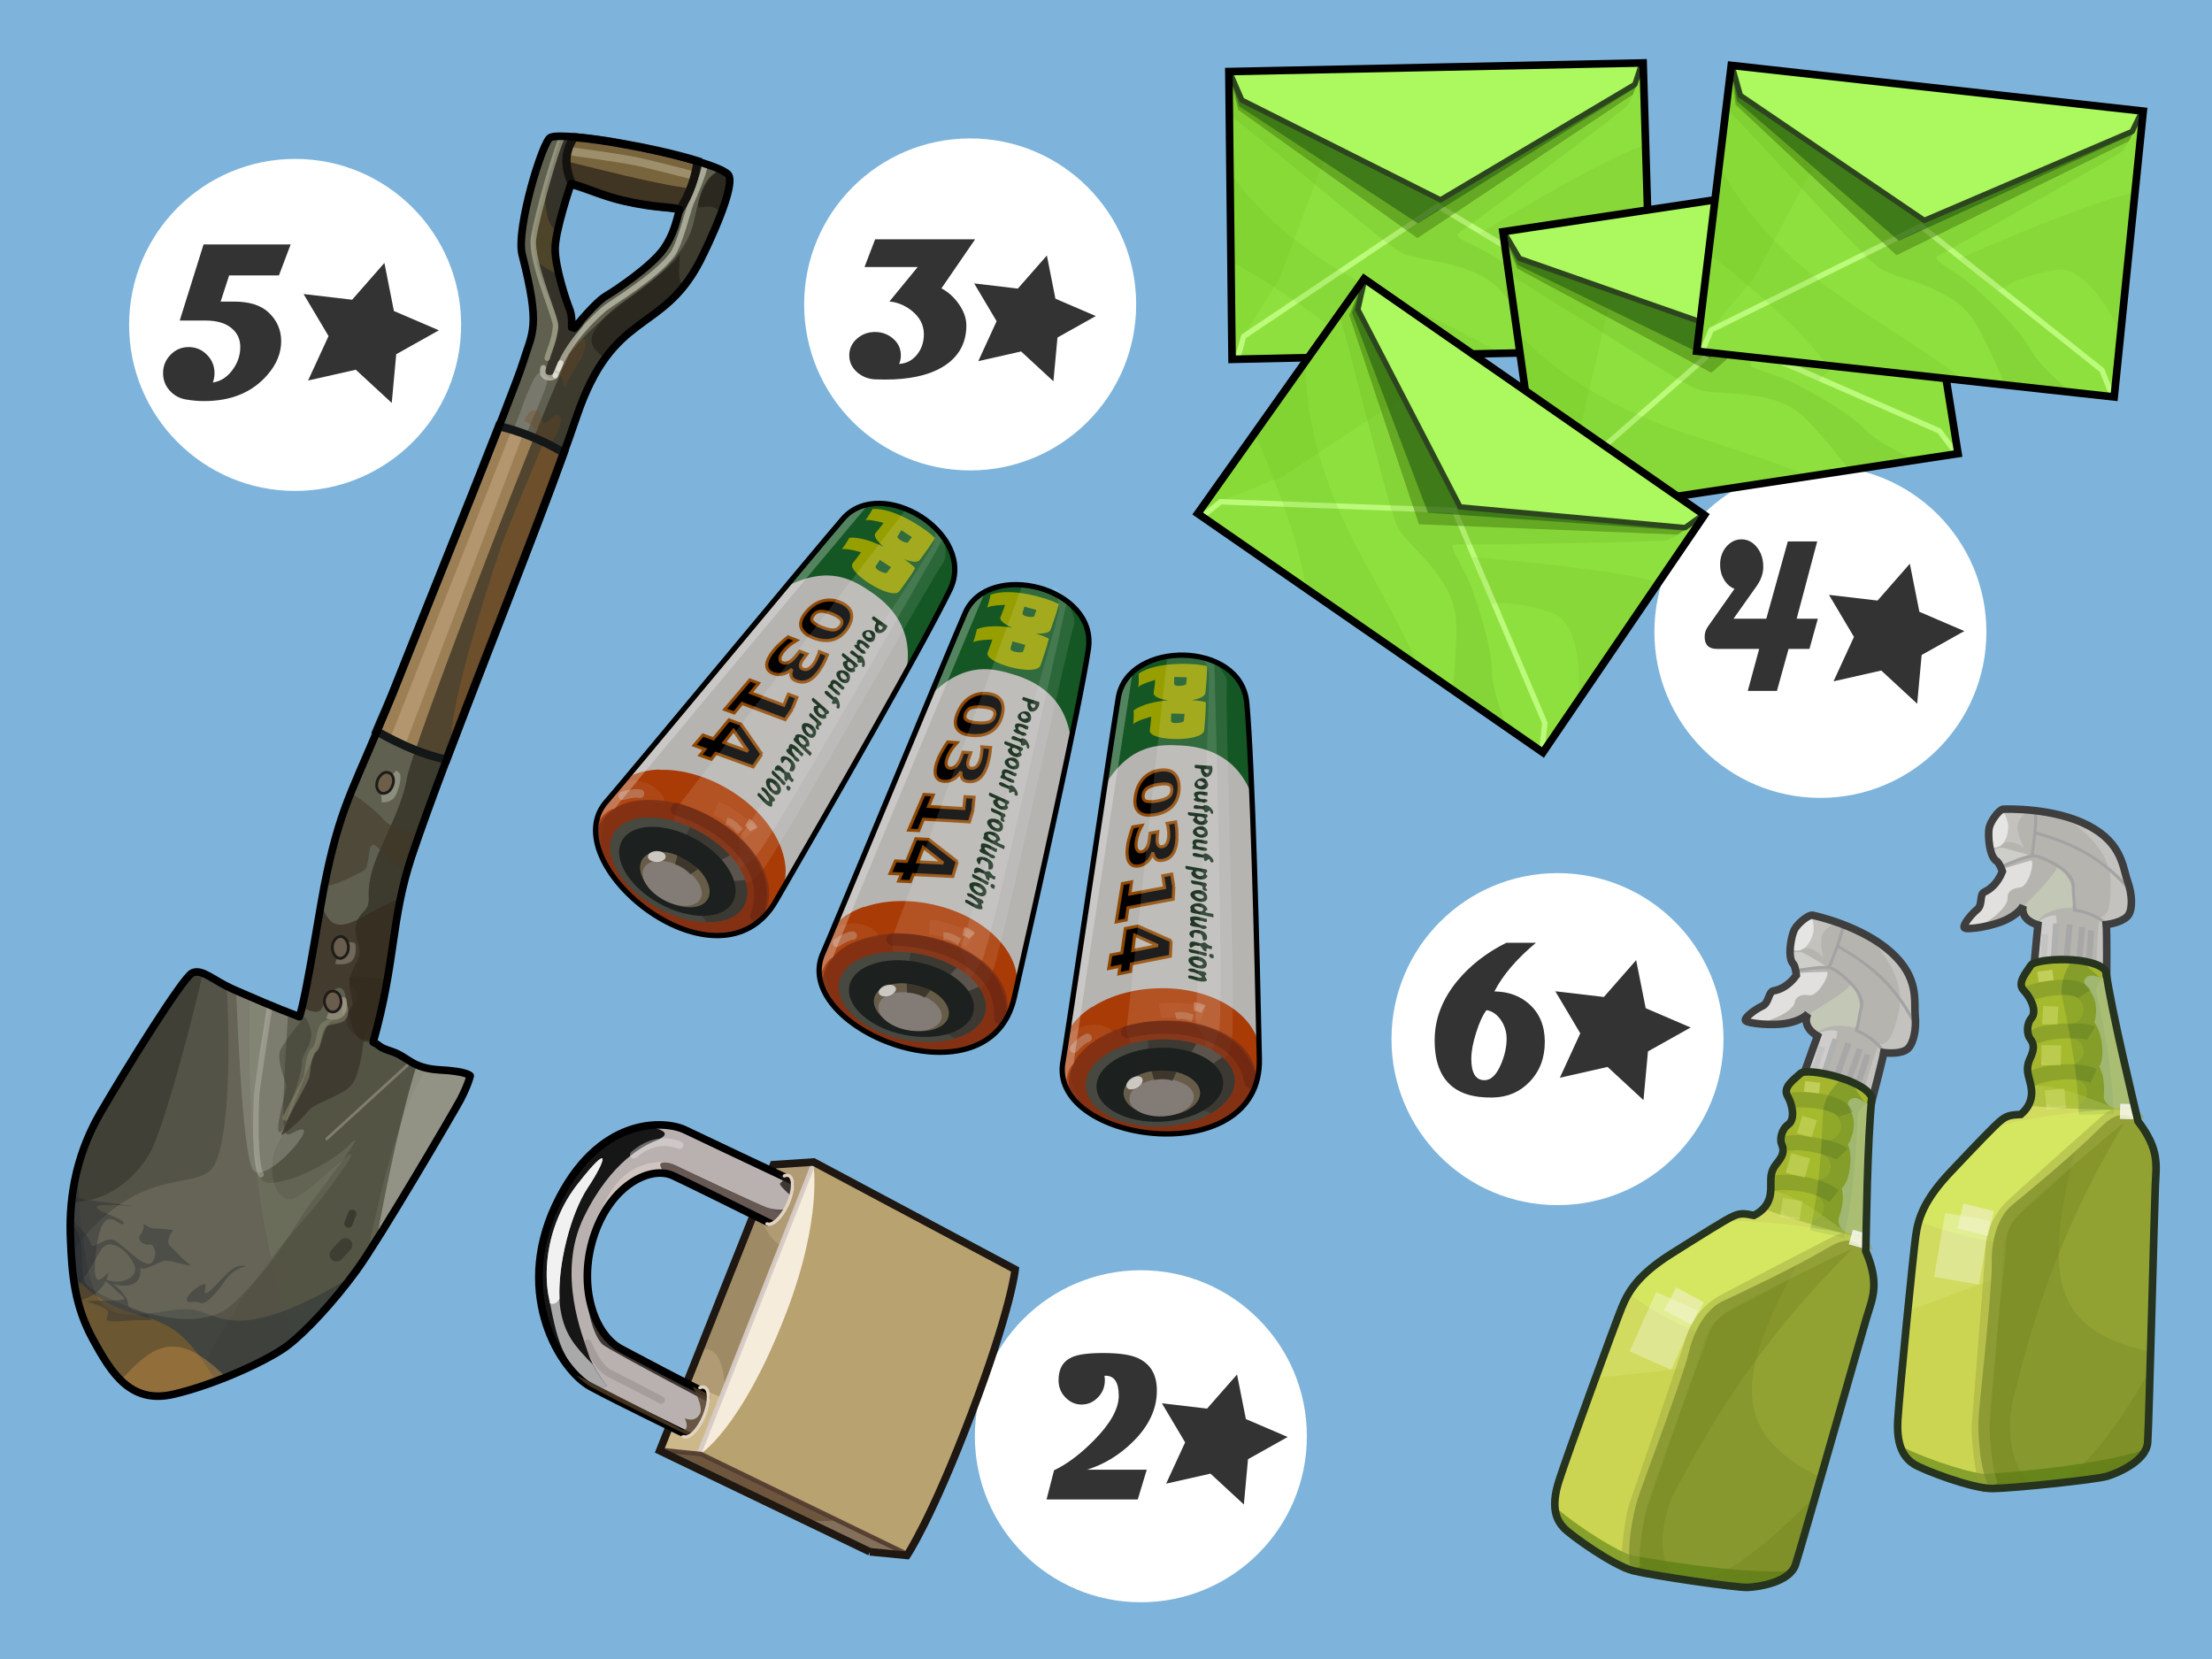 <?xml version="1.0" encoding="UTF-8" standalone="no"?>
<svg
   xmlns:dc="http://purl.org/dc/elements/1.1/"
   xmlns:cc="http://creativecommons.org/ns#"
   xmlns:rdf="http://www.w3.org/1999/02/22-rdf-syntax-ns#"
   xmlns:svg="http://www.w3.org/2000/svg"
   xmlns="http://www.w3.org/2000/svg"
   xmlns:xlink="http://www.w3.org/1999/xlink"
   xmlns:sodipodi="http://sodipodi.sourceforge.net/DTD/sodipodi-0.dtd"
   xmlns:inkscape="http://www.inkscape.org/namespaces/inkscape"
   width="100%"
   height="100%"
   viewBox="0 0 80 60"
   id="ppvs"
   version="1.1"
   inkscape:version="0.91 r13725"
   sodipodi:docname="price05.svg">
  <sodipodi:namedview
     pagecolor="#ffffff"
     bordercolor="#666666"
     borderopacity="1"
     objecttolerance="10"
     gridtolerance="10"
     guidetolerance="10"
     inkscape:pageopacity="0"
     inkscape:pageshadow="2"
     inkscape:window-width="903"
     inkscape:window-height="825"
     id="namedview239"
     showgrid="false"
     inkscape:zoom="4.1909664"
     inkscape:cx="68.980343"
     inkscape:cy="52.298153"
     inkscape:window-x="0"
     inkscape:window-y="0"
     inkscape:window-maximized="0"
     inkscape:current-layer="ppvs" />
  <defs
     id="defs5015">
    <clipPath
       id="clipPath3466">
      <path
         style="opacity:1;fill:#000000;fill-opacity:1;fill-rule:evenodd;stroke:none;marker:none;visibility:visible;display:inline;overflow:visible;enable-background:accumulate"
         id="p3468"
         d="M 26.81,-0.81 L 11.53,2.96 L 11,10.21 L 9.46,18.37 L 12.46,21.96 L 13.06,22.25 C 13.01,22.33 12.99,22.41 13,22.5 C 13.02,23.02 14.1,23.41 15.4,23.34 C 16.68,23.27 17.7,22.79 17.71,22.28 L 19.15,22.09 L 33.06,20.93 C 33.11,21.44 34.17,21.84 35.43,21.81 C 36.72,21.78 37.76,21.33 37.75,20.81 L 39.15,20.81 L 40.53,2.78 L 26.81,-0.81 z" />
    </clipPath>
  </defs>
  <rect
     y="0"
     x="0"
     height="60"
     width="80"
     id="rect0001"
     style="fill:#7eb4db" />
  <use
     x="0"
     y="0"
     xlink:href="#g4100"
     id="use5160"
     transform="matrix(0.991,-0.131,0.131,0.991,-17.916,8.447)"
     width="100%"
     height="100%" />
  <circle
     r="6.004"
     cy="51.944"
     cx="41.261"
     id="circle4474"
     style="fill:#ffffff;fill-rule:nonzero;stroke-width:5;stroke-linecap:round;stroke-linejoin:round;marker:none" />
  <circle
     r="6.004"
     cy="11.01"
     cx="35.087"
     id="circle5159-6"
     style="fill:#ffffff;fill-rule:nonzero;stroke-width:5;stroke-linecap:round;stroke-linejoin:round;marker:none" />
  <circle
     style="fill:#ffffff;fill-rule:nonzero;stroke-width:5;stroke-linecap:round;stroke-linejoin:round;marker:none"
     id="circle6016"
     cx="10.673"
     cy="11.751"
     r="6.004" />
  <circle
     style="fill:#ffffff;fill-rule:nonzero;stroke-width:5;stroke-linecap:round;stroke-linejoin:round;marker:none"
     id="circle6018"
     cx="56.329"
     cy="37.581"
     r="6.004" />
  <g
     transform="matrix(0.319,0,0,0.358,-1.981,-22.799)"
     id="text6032"
     style="font-style:normal;font-variant:normal;font-weight:bold;font-stretch:semi-expanded;font-size:22.5px;line-height:125%;font-family:Magneto;-inkscape-font-specification:'Magneto Bold Semi-Expanded';letter-spacing:0px;word-spacing:0px;fill:#333333;stroke-width:1px;stroke-linecap:butt;stroke-opacity:1">
    <path
       id="path6045"
       d="m 39.164,88.375 -1.329,3.131 -5.646,0 -0.966,2.647 1.549,0 q 2.559,0 3.878,1.087 1.417,1.175 1.439,2.878 0.01,1.834 -1.56,3.438 -2.57,2.647 -7.185,2.647 -0.988,0 -1.988,-0.153 -1.142,-0.153 -1.9,-0.9 -0.758,-0.747 -0.758,-1.768 0,-1.087 0.845,-1.856 0.856,-0.78 2.054,-0.78 1.219,0 2.076,0.78 0.856,0.769 0.856,1.856 0,0.472 -0.186,0.944 1.307,-0.164 2.23,-1.274 0.878,-1.065 0.878,-2.307 0,-1.142 -0.922,-1.856 -1.043,-0.823 -3.021,-0.823 l -2.922,0 2.702,-7.69 9.876,0 z"
       inkscape:connector-curvature="0" />
  </g>
  <path
     style="font-style:normal;font-variant:normal;font-weight:bold;font-stretch:semi-expanded;font-size:medium;line-height:125%;font-family:Magneto;-inkscape-font-specification:'Magneto Bold Semi-Expanded';letter-spacing:0px;word-spacing:0px;fill:#333333;stroke-width:1px;stroke-linecap:butt;stroke-opacity:1"
     d="m 59.172,34.727 -1.166,1.33 -1.756,-0.206 0.903,1.521 -0.739,1.606 1.726,-0.391 1.299,1.201 0.162,-1.763 1.543,-0.864 -1.625,-0.698 -0.345,-1.736 z"
     id="path6078"
     inkscape:connector-curvature="0" />
  <path
     id="path6080"
     d="m 13.901,9.511 -1.166,1.329 -1.756,-0.206 0.903,1.521 -0.739,1.606 1.725,-0.389 1.3,1.2 0.162,-1.761 1.543,-0.865 -1.627,-0.698 -0.343,-1.736 z"
     style="font-style:normal;font-variant:normal;font-weight:bold;font-stretch:semi-expanded;font-size:medium;line-height:125%;font-family:Magneto;-inkscape-font-specification:'Magneto Bold Semi-Expanded';letter-spacing:0px;word-spacing:0px;fill:#333333;stroke-width:1px;stroke-linecap:butt;stroke-opacity:1"
     inkscape:connector-curvature="0" />
  <circle
     style="fill:#ffffff;fill-rule:nonzero;stroke-width:5;stroke-linecap:round;stroke-linejoin:round;marker:none"
     id="circle4482"
     cx="65.837"
     cy="22.853"
     r="6.004" />
  <path
     style="font-style:normal;font-variant:normal;font-weight:bold;font-stretch:semi-expanded;font-size:medium;line-height:125%;font-family:Magneto;-inkscape-font-specification:'Magneto Bold Semi-Expanded';letter-spacing:0px;word-spacing:0px;fill:#333333;stroke-width:1px;stroke-linecap:butt;stroke-opacity:1"
     d="m 69.07,20.39 -1.166,1.33 -1.756,-0.206 0.903,1.521 -0.739,1.606 1.726,-0.391 1.299,1.201 0.162,-1.763 1.543,-0.864 -1.625,-0.698 -0.345,-1.736 z"
     id="path4488"
     inkscape:connector-curvature="0" />
  <path
     id="path4523"
     d="m 39.888,48.934 c -0.52,0 -0.891,0.049 -1.112,0.148 -0.328,0.142 -0.492,0.42 -0.492,0.832 0,0.251 0.085,0.463 0.258,0.636 0.163,0.164 0.356,0.247 0.574,0.247 0.223,0 0.416,-0.082 0.581,-0.247 0.174,-0.172 0.262,-0.384 0.262,-0.636 0,-0.036 -0.005,-0.089 -0.015,-0.159 l 0.041,0 c 0.317,0 0.476,0.241 0.476,0.724 0,0.466 -0.296,1.002 -0.89,1.606 -0.494,0.503 -0.978,0.866 -1.45,1.091 l -0.271,1.054 3.299,0 0.325,-1.076 -2.161,0 c 0.621,-0.194 1.175,-0.532 1.662,-1.013 0.577,-0.569 0.865,-1.185 0.865,-1.849 0,-0.598 -0.247,-0.998 -0.745,-1.199 -0.26,-0.105 -0.663,-0.159 -1.206,-0.159 z"
     style="font-style:normal;font-variant:normal;font-weight:bold;font-stretch:semi-expanded;font-size:medium;line-height:125%;font-family:Magneto;-inkscape-font-specification:'Magneto Bold Semi-Expanded';letter-spacing:0px;word-spacing:0px;fill:#333333;stroke-width:1px;stroke-linecap:butt;stroke-opacity:1"
     inkscape:connector-curvature="0" />
  <path
     id="path4876"
     d="m 44.74,49.709 -1.085,1.235 -1.633,-0.192 0.84,1.413 -0.687,1.493 1.604,-0.362 1.207,1.116 0.15,-1.638 1.434,-0.803 -1.511,-0.649 -0.32,-1.613 z"
     style="font-style:normal;font-variant:normal;font-weight:bold;font-stretch:semi-expanded;font-size:medium;line-height:125%;font-family:Magneto;-inkscape-font-specification:'Magneto Bold Semi-Expanded';letter-spacing:0px;word-spacing:0px;fill:#333333;stroke-width:1px;stroke-linecap:butt;stroke-opacity:1"
     inkscape:connector-curvature="0" />
  <path
     style="font-style:normal;font-variant:normal;font-weight:bold;font-stretch:semi-expanded;font-size:medium;line-height:125%;font-family:Magneto;-inkscape-font-specification:'Magneto Bold Semi-Expanded';letter-spacing:0px;word-spacing:0px;fill:#333333;stroke-width:1px;stroke-linecap:butt;stroke-opacity:1"
     d="m 31.651,8.654 -0.385,1.004 1.923,0 -1.022,1.246 c 0.286,0.026 0.554,0.135 0.803,0.33 0.295,0.235 0.443,0.52 0.443,0.854 0,0.287 -0.083,0.532 -0.247,0.736 -0.169,0.21 -0.385,0.324 -0.648,0.338 0.042,-0.094 0.063,-0.197 0.063,-0.309 0,-0.244 -0.096,-0.448 -0.289,-0.613 -0.183,-0.155 -0.399,-0.233 -0.648,-0.233 -0.243,0 -0.458,0.077 -0.641,0.233 -0.192,0.164 -0.288,0.368 -0.288,0.613 0,0.242 0.096,0.446 0.288,0.613 0.183,0.157 0.399,0.242 0.648,0.254 0.479,0.02 0.905,8.18e-4 1.276,-0.058 0.584,-0.091 1.052,-0.275 1.4,-0.555 0.415,-0.336 0.622,-0.782 0.622,-1.336 0,-0.26 -0.091,-0.521 -0.277,-0.782 -0.171,-0.244 -0.38,-0.431 -0.624,-0.56 l 1.219,-1.775 -3.617,0 z m 6.21,0.587 -1.05,1.196 -1.579,-0.187 0.812,1.367 -0.663,1.445 1.55,-0.351 1.167,1.079 0.147,-1.583 1.387,-0.777 -1.461,-0.627 -0.309,-1.56 z"
     id="path5220"
     inkscape:connector-curvature="0" />
  <path
     d="m 51.887,37.617 q 0,-1.152 0.83,-2.155 0.695,-0.833 1.758,-1.364 l 1.073,0 q -1.049,0.876 -1.501,1.758 0.774,0.011 1.278,0.475 0.545,0.499 0.545,1.349 0,0.876 -0.552,1.447 -0.531,0.55 -1.32,0.566 -2.113,0.05 -2.113,-2.076 z m 1.324,0.668 q 0,0.782 0.476,0.782 0.354,0 0.597,-0.574 0.205,-0.475 0.205,-0.932 0,-0.353 -0.198,-0.656 -0.212,-0.318 -0.528,-0.373 -0.198,0.251 -0.371,0.798 -0.18,0.562 -0.18,0.955 z"
     id="path6060"
     style="font-style:normal;font-variant:normal;font-weight:bold;font-stretch:semi-expanded;font-size:medium;line-height:125%;font-family:Magneto;-inkscape-font-specification:'Magneto Bold Semi-Expanded';letter-spacing:0px;word-spacing:0px;fill:#333333;stroke-width:1px;stroke-linecap:butt;stroke-opacity:1"
     inkscape:connector-curvature="0" />
  <path
     id="path4514"
     d="m 65.745,22.374 -0.304,1.095 -0.755,0 -0.421,1.518 -1.054,0 0.412,-1.518 -1.528,0 q -0.444,0 -0.444,-0.441 0,-0.199 0.119,-0.368 l 0.96,-1.364 q -0.231,-0.092 -0.377,-0.33 -0.143,-0.242 -0.143,-0.542 0,-0.399 0.239,-0.668 0.231,-0.253 0.538,-0.249 0.327,0 0.556,0.287 0.228,0.284 0.228,0.711 0,0.353 -0.245,0.699 l -0.831,1.172 1.186,0 0.778,-2.794 1.063,0 -0.743,2.794 0.767,0 z"
     style="font-style:normal;font-variant:normal;font-weight:bold;font-stretch:semi-expanded;font-size:medium;line-height:125%;font-family:Magneto;-inkscape-font-specification:'Magneto Bold Semi-Expanded';letter-spacing:0px;word-spacing:0px;fill:#333333;stroke-width:1px;stroke-linecap:butt;stroke-opacity:1"
     inkscape:connector-curvature="0" />
  <g
     id="layer4-7"
     transform="matrix(0.464,0.293,-0.293,0.464,69.492,24.352)">
    <path
       style="fill:#b5b4af"
       id="path5496-0"
       d="m 11.48,8.2 c 0.16,0.86 -0.05,1.45 -0.26,1.77 -0.21,0.32 0.37,0.75 0.21,1.24 -0.16,0.48 -0.26,1.4 -0.05,1.45 0.21,0.05 1.56,-1.07 2.1,-1.99 0.53,-0.91 0.37,-1.4 0.37,-1.4 0,0 0.21,1.02 1.5,0.64 0.26,0.53 1.4,2.75 1.4,2.75 l 4.2,-2.37 c 0,0 -1.5,-2.37 -1.83,-2.8 0.32,-0.26 0.91,-0.86 0.91,-1.34 0,-0.48 -0.48,-1.24 -1.24,-1.83 C 18.06,3.72 17.2,2.37 14.66,2.59 12.13,2.8 9.54,4.53 9.32,4.69 9.11,4.85 9.05,5.77 9.22,6.2 c 0.16,0.43 1.02,1.67 1.61,1.61 0.26,0.05 0.64,0.37 0.64,0.37 z"
       inkscape:connector-curvature="0" />
    <path
       style="fill:#e0e0e0;fill-opacity:0.32"
       id="path5576"
       d="M 14.65,2.59 C 14.02,2.64 13.38,2.8 12.78,3 c 2.34,-0.08 4.2,0.6 5.06,1.9 1.1,1.68 1.04,2.03 0.68,2.46 0.39,0.91 1.36,2.53 1.81,3.28 l 0.62,-0.34 c 0,0 -1.48,-2.38 -1.81,-2.81 0.32,-0.26 0.9,-0.85 0.9,-1.34 0,-0.48 -0.49,-1.25 -1.25,-1.84 -0.74,-0.6 -1.6,-1.94 -4.14,-1.72 z"
       inkscape:connector-curvature="0" />
    <path
       style="fill:#e0e0e0;fill-opacity:0.59"
       id="path5541"
       d="m 15.96,8.78 c -0.23,0.15 -0.6,0.53 -0.78,1.18 0.06,-0.01 0.11,-0.01 0.18,-0.03 0.26,0.53 1.4,2.75 1.4,2.75 l 0.87,-0.5 c 0,0 -1.36,-3.62 -1.68,-3.4 z"
       inkscape:connector-curvature="0" />
    <path
       style="fill:#cbd552"
       id="path4797"
       d="m 20.71,10.05 c 1.82,2.15 6.29,6.46 7.12,7.29 2.23,0.82 2.56,1.82 3.23,2.98 0.66,1.15 8.03,13.5 8.61,14.58 0.57,1.07 -0.57,2.73 -1.07,3.31 -0.49,0.57 -4.8,3.97 -5.96,4.72 -1.15,0.74 -4.55,1.4 -5.21,1.4 -0.66,0 -1.57,-0.24 -2.48,-1.9 -0.91,-1.65 -4.97,-9.77 -5.46,-10.85 -0.49,-1.07 -0.82,-2.31 -0.33,-4.8 0.49,-2.48 0.82,-4.14 0.99,-4.63 0.16,-0.49 0.33,-0.66 0.91,-1.07 0.41,-1.32 -0.49,-1.98 -0.74,-2.23 -0.24,-0.24 -0.62,-0.5 -0.71,-1.17 -0.08,-0.66 -0.24,-0.98 -0.69,-1.14 -0.3,-0.1 -0.74,-0.63 -0.66,-1.21 0.08,-0.57 -0.74,-1.1 -1.4,-1.26 -0.66,-0.16 -0.49,-1.07 -0.49,-1.65 0,-0.57 3.23,-2.81 4.39,-2.31 z"
       inkscape:connector-curvature="0" />
    <path
       style="fill:#a5b62e"
       id="path5405"
       d="m 20.18,10 c -1.39,0.1 -3.87,1.86 -3.87,2.37 0,0.57 -0.16,1.49 0.5,1.65 0.66,0.16 1.48,0.7 1.4,1.28 -0.08,0.57 0.34,1.11 0.65,1.21 0.45,0.15 0.63,0.46 0.71,1.12 0.08,0.66 0.47,0.93 0.71,1.18 0.2,0.2 0.79,0.65 0.81,1.53 1.44,-0.59 4.35,-2.43 6.21,-3.53 C 26.05,15.58 22.36,12.02 20.68,10.03 20.57,10 20.38,9.98 20.18,10 Z"
       inkscape:connector-curvature="0" />
    <path
       style="fill:none;stroke:#2b561b;stroke-width:2.29;stroke-opacity:0.26"
       id="path5488"
       d="m 19.66,10.52 c 0,0 -0.17,1.1 0.39,1.76 0.57,0.66 3.09,3 5.21,6.14"
       inkscape:connector-curvature="0" />
    <path
       style="fill:#ebf7a4;fill-opacity:0.17"
       id="path5311"
       d="m 27.53,17.03 c -2.21,0.72 -5.1,0.78 -6.9,2.09 0.33,0.35 0.7,0.96 0.4,1.93 -0.57,0.41 -0.74,0.59 -0.9,1.09 -0.16,0.49 -0.5,2.13 -1,4.62 -0.49,2.48 -0.15,3.73 0.34,4.81 0.21,0.45 1.23,2.46 2.21,4.43 C 24.58,32.27 29,26.49 31.89,21.69 31.72,21.4 31.11,20.4 31.05,20.29 30.39,19.14 30.07,18.15 27.84,17.33 27.8,17.29 27.59,17.08 27.53,17.02 Z"
       inkscape:connector-curvature="0" />
    <path
       style="fill:#d9f465;fill-opacity:0.45"
       id="path5313"
       d="m 27.21,16.75 c -2.51,1.64 -5.1,3.75 -7.25,6 -0.18,0.75 -0.44,2.02 -0.84,4.03 -0.36,1.8 -0.29,2.96 -0.03,3.87 4.16,-0.81 9.56,-3.05 13.53,-7.71 -0.47,-0.79 -1.44,-2.41 -1.56,-2.62 -0.66,-1.15 -0.98,-2.14 -3.21,-2.96 -0.07,-0.07 -0.48,-0.45 -0.62,-0.59 z"
       inkscape:connector-curvature="0" />
    <path
       style="fill:#91a132"
       id="path5307"
       d="m 27.4,17.34 c -0.62,0.04 -1.14,0.33 -1.43,1.62 -0.58,2.57 -1.86,6.44 -2.21,7.5 -0.35,1.05 0,2.56 0.93,3.96 0.93,1.4 4.1,7.97 4.68,9.03 0.45,0.82 1.83,2.82 3.09,3.56 0.05,-0.03 0.13,-0.06 0.18,-0.09 1.15,-0.74 5.44,-4.13 5.93,-4.71 0.49,-0.57 1.67,-2.23 1.09,-3.31 -0.57,-1.07 -7.96,-13.43 -8.62,-14.59 -0.65,-1.15 -0.97,-2.14 -3.18,-2.96 -0.01,-4.63e-4 -0.02,4.24e-4 -0.03,0 -0.14,0 -0.3,0 -0.43,0 z"
       inkscape:connector-curvature="0" />
    <path
       style="fill:#687725;fill-opacity:0.22"
       id="path5355"
       d="m 25.4,21.25 c -0.61,2.17 -1.39,4.44 -1.65,5.21 -0.35,1.05 0,2.56 0.93,3.96 0.93,1.4 4.1,7.97 4.68,9.03 0.45,0.82 1.83,2.82 3.09,3.56 0.05,-0.03 0.13,-0.06 0.18,-0.09 1.15,-0.74 5.44,-4.13 5.93,-4.71 0.49,-0.57 1.67,-2.23 1.09,-3.31 -0.2,-0.38 -1.72,-2.94 -3.03,-5.15 -6.32,2.36 -8.66,-0.66 -11.25,-8.5 z"
       inkscape:connector-curvature="0" />
    <path
       style="fill:#49740b;fill-opacity:0.53"
       id="path5309"
       d="m 39.81,35.34 c -2.14,2.68 -7.49,6.63 -8.09,7.03 -0.49,0.32 -3.18,1.16 -5.71,1.43 0.52,0.43 1.03,0.53 1.43,0.53 0.66,0 4.05,-0.66 5.21,-1.4 1.15,-0.74 5.44,-4.13 5.93,-4.71 0.43,-0.5 1.37,-1.82 1.21,-2.87 z"
       inkscape:connector-curvature="0" />
    <path
       style="fill:#6c7d19;fill-opacity:0.27"
       id="path5350"
       d="m 27.12,17.81 c -0.84,2.56 -2.38,7.3 -2.65,8.65 -0.35,1.75 0.35,2.21 0.93,3.5 0.58,1.28 4.21,8.53 4.56,9.12 0.24,0.41 1.6,2.43 2.9,3.68 0.5,-0.34 1.33,-0.97 2.25,-1.68 -1.67,0.69 -3.79,-1.8 -4.46,-3.87 -1.13,-3.51 -3.34,-9.84 -3.53,-19.4 z m 10.13,12.94 c 0.26,5.68 -0.38,8.58 -1.37,9.78 1.27,-1.01 2.47,-2.02 2.71,-2.31 0.49,-0.57 1.67,-2.23 1.09,-3.31 -0.16,-0.32 -1.48,-2.54 -2.43,-4.16 z"
       inkscape:connector-curvature="0" />
    <path
       style="fill:none;stroke:#96a13e;stroke-width:1.2;stroke-opacity:0.42"
       id="path5353"
       d="m 27.86,17.45 c -1.01,-0.36 -1.44,0.36 -1.66,1.08 -0.21,0.72 -2.17,7.52 -2.31,8.17 -0.14,0.65 -0.14,1.8 0.36,2.67 0.5,0.86 5.21,9.84 5.5,10.42 0.28,0.57 2.17,2.96 2.75,3.18"
       inkscape:connector-curvature="0" />
    <path
       style="fill:none;stroke:#ffffff;stroke-width:3;stroke-opacity:0.31"
       id="path5378"
       d="m 21.69,28.66 1.64,3.95"
       inkscape:connector-curvature="0" />
    <path
       style="fill:none;stroke:#f3f2d4;stroke-width:1.7;stroke-opacity:0.56"
       id="path5380"
       d="m 23.23,28.22 -1.97,0.65"
       inkscape:connector-curvature="0" />
    <path
       style="fill:#adc292;fill-opacity:0.69"
       id="path5403"
       d="m 21.18,10.56 c -0.98,0.17 -1.27,0.3 -1.31,0.68 -0.04,0.45 0.42,0.3 1.06,0.71 0.63,0.4 0.9,1.11 1,1.43 0.72,0.22 1.85,1.55 1.81,2.28 0.68,0.36 1.08,1.09 1.31,1.5 0.2,0.37 1.13,0.68 2.03,-0.56 -1.3,-1.27 -4.15,-4.08 -5.9,-6.06 z"
       inkscape:connector-curvature="0" />
    <path
       style="fill:none;stroke:#e3ec8f;stroke-width:1px;stroke-opacity:0.44"
       id="path5407"
       d="m 18.92,14.01 0.59,1.04"
       inkscape:connector-curvature="0" />
    <path
       style="fill:none;stroke:#e3ec8f;stroke-width:1.29;stroke-opacity:0.44"
       id="path5409"
       d="m 20.33,16.15 0.68,1.13"
       inkscape:connector-curvature="0" />
    <path
       style="fill:none;stroke:#e3ec8f;stroke-width:1.29;stroke-opacity:0.44"
       id="path5411"
       d="m 22.06,18.51 0.77,1"
       inkscape:connector-curvature="0" />
    <path
       style="fill:none;stroke:#e3ec8f;stroke-width:1px;stroke-opacity:0.44"
       id="path5413"
       d="m 17.33,12.23 0.45,0.54"
       inkscape:connector-curvature="0" />
    <path
       style="fill:none;stroke:#ffffff;stroke-width:1px;stroke-opacity:0.77"
       id="path5456"
       d="m 27.27,16.95 -0.79,0.47"
       inkscape:connector-curvature="0" />
    <path
       style="fill:none;stroke:#345614;stroke-width:1px;stroke-opacity:0.2"
       id="path5458"
       d="m 17.24,14.09 c 0.53,-0.79 2.33,-2.33 3.13,-1.96"
       inkscape:connector-curvature="0" />
    <path
       style="fill:none;stroke:#345614;stroke-width:1px;stroke-opacity:0.2"
       id="path5460"
       d="m 19.05,16.42 c 0.15,-0.74 2.54,-2.33 3.07,-2.33"
       inkscape:connector-curvature="0" />
    <path
       style="fill:none;stroke:#345614;stroke-width:1px;stroke-opacity:0.2"
       id="path5462"
       d="m 20.37,18.76 c 0.42,-0.79 2.17,-2.22 3.39,-2.38"
       inkscape:connector-curvature="0" />
    <path
       style="fill:none;stroke:#adc62e;stroke-width:1.89;stroke-linecap:round;stroke-opacity:0.27"
       id="path5490"
       d="m 19.04,14.28 c 0.31,-0.25 0.76,-0.64 1.04,-0.73"
       inkscape:connector-curvature="0" />
    <path
       style="fill:none;stroke:#adc62e;stroke-width:1.7;stroke-linecap:round;stroke-opacity:0.27"
       id="path5492"
       d="m 20.59,16.54 c 0.31,-0.25 0.76,-0.64 1.04,-0.73"
       inkscape:connector-curvature="0" />
    <path
       style="fill:none;stroke:#adc62e;stroke-width:1.7;stroke-linecap:round;stroke-opacity:0.27"
       id="path5494"
       d="m 22.23,18.71 c 0.31,-0.25 0.76,-0.64 1.04,-0.73"
       inkscape:connector-curvature="0" />
    <path
       style="fill:#cdd6bc;fill-opacity:0.59"
       id="path5530"
       d="m 14.37,5.87 c 0.18,0.82 -0.29,2.43 -0.47,3.56 0.12,0.26 0.48,0.73 1.35,0.53 -0.22,-0.85 0.65,-1.73 1.37,-2.18 -0.11,-1 -1.14,-1.59 -2.25,-1.91 z"
       inkscape:connector-curvature="0" />
    <path
       style="fill:#ffffff;fill-opacity:0.59"
       id="path5534"
       d="m 12.68,6.59 c -0.2,0.2 -0.95,1.08 -1.31,1.5 0.04,0.03 0.12,0.09 0.12,0.09 0.16,0.86 -0.06,1.45 -0.28,1.78 -0.21,0.32 0.38,0.76 0.21,1.25 -0.16,0.48 -0.27,1.41 -0.06,1.46 0.08,0.02 0.35,-0.16 0.65,-0.4 0.88,-1.5 0.91,-2.46 0.71,-2.75 C 12.47,9.17 12.57,8.82 13.03,8.46 13.49,8.11 12.91,6.34 12.66,6.59 Z"
       inkscape:connector-curvature="0" />
    <path
       style="fill:#ffffff;fill-opacity:0.33"
       id="path5539"
       d="m 12.62,6.28 c 0,0 -1.64,0.45 -1.96,0.59 -0.22,0.09 -0.39,0.38 -0.5,0.59 0.23,0.2 0.47,0.36 0.68,0.34 0.12,0.02 0.25,0.13 0.37,0.21 l 1.4,-1.75 z"
       inkscape:connector-curvature="0" />
    <path
       style="fill:none;stroke:#a3a3a3;stroke-width:0.2"
       id="path5545"
       d="m 11.26,7.95 c 0.71,-0.96 1.14,-1.71 1.71,-1.85 0.57,-0.14 2.43,-0.42 2.96,0.39 0.53,0.82 0.75,0.96 0.92,1.32 0.89,-0.42 1.96,-0.46 2.21,-0.32"
       inkscape:connector-curvature="0" />
    <path
       style="fill:none;stroke:#a3a3a3;stroke-width:0.2"
       id="path5547"
       d="m 11.19,3.73 c 0.35,0.17 1.39,2.53 1.39,2.53"
       inkscape:connector-curvature="0" />
    <path
       style="fill:none;stroke:#a3a3a3;stroke-width:0.2"
       id="path5549"
       d="M 11.87,4.91 C 13.9,4.3 16.09,3.84 18.98,4.66"
       inkscape:connector-curvature="0" />
    <path
       style="fill:#ffffff;fill-opacity:0.69"
       id="path5566"
       d="m 9.4,4.87 c -0.06,0 -0.15,0 -0.21,0.06 0,0 0,0.02 0,0.03 C 9.1,5.3 9.11,5.89 9.22,6.21 9.3,6.44 9.59,6.87 9.93,7.25 11.01,6.96 10.4,5.58 10.06,5.28 9.86,5.1 9.62,4.87 9.4,4.87 Z"
       inkscape:connector-curvature="0" />
    <path
       style="fill:#e0e0e0;fill-opacity:0.32"
       id="path5578"
       d="M 10.81,3.84 C 10.02,4.25 9.43,4.61 9.34,4.68 9.12,4.84 9.05,5.78 9.21,6.21 c 0.11,0.28 0.49,0.83 0.91,1.22 0.18,-0.37 0.35,-0.74 0.47,-0.9 0.32,-0.47 1.28,-0.44 1.28,-0.44 0,0 -0.49,-0.2 -1.03,-0.78 -0.28,-0.3 -0.28,-0.86 -0.03,-1.47 z"
       inkscape:connector-curvature="0" />
    <path
       style="fill:none;stroke:#b0b0b0;stroke-width:0.4"
       id="path5588"
       d="m 16.31,9.2 1.07,1.99"
       inkscape:connector-curvature="0" />
    <path
       style="fill:none;stroke:#a7a7a7;stroke-width:0.4"
       id="path5590"
       d="m 17.09,8.77 1.04,2.02"
       inkscape:connector-curvature="0" />
    <path
       style="fill:none;stroke:#a7a7a7;stroke-width:0.4"
       id="path5592"
       d="m 17.88,8.48 0.97,1.89"
       inkscape:connector-curvature="0" />
    <path
       style="fill:none;stroke:#a7a7a7;stroke-width:0.4"
       id="path5594"
       d="m 18.5,8.35 0.88,1.63"
       inkscape:connector-curvature="0" />
    <path
       style="fill:none;stroke:#c3c3c3;stroke-width:0.4"
       id="path5596"
       d="m 16.08,10.18 0.71,1.33"
       inkscape:connector-curvature="0" />
    <path
       style="fill:none;stroke:#3e3e3e;stroke-width:0.5"
       id="stroke02-5"
       d="m 20.71,10.06 c 0.05,0.06 0.15,0.17 0.21,0.25 0,0 0.02,0 0.03,0 0,0 -1.48,-2.38 -1.81,-2.81 0.32,-0.26 0.9,-0.85 0.9,-1.34 0,-0.48 -0.49,-1.25 -1.25,-1.84 C 18.04,3.73 17.17,2.39 14.64,2.61 12.11,2.82 9.55,4.54 9.33,4.7 9.12,4.86 9.05,5.79 9.21,6.23 c 0.16,0.43 1.03,1.64 1.62,1.59 0.26,0.05 0.65,0.37 0.65,0.37 0.16,0.86 -0.06,1.45 -0.28,1.78 -0.21,0.32 0.38,0.76 0.21,1.24 -0.16,0.48 -0.27,1.41 -0.06,1.46 0.21,0.05 1.55,-1.08 2.09,-2 0.4,-0.68 0.42,-1.13 0.4,-1.31 0.06,0.21 0.39,0.88 1.5,0.56 0.21,0.42 0.78,1.54 1.09,2.15"
       inkscape:connector-curvature="0" />
    <path
       style="fill:none;stroke:#26331e;stroke-width:0.5"
       id="stroke01-7"
       d="m 20.71,10.05 c 1.82,2.15 6.29,6.46 7.12,7.29 2.23,0.82 2.56,1.82 3.23,2.98 0.66,1.15 8.03,13.5 8.61,14.58 0.57,1.07 -0.57,2.73 -1.07,3.31 -0.49,0.57 -4.8,3.97 -5.96,4.72 -1.15,0.74 -4.55,1.4 -5.21,1.4 -0.66,0 -1.57,-0.24 -2.48,-1.9 -0.91,-1.65 -4.97,-9.77 -5.46,-10.85 -0.49,-1.07 -0.82,-2.31 -0.33,-4.8 0.49,-2.48 0.82,-4.14 0.99,-4.63 0.16,-0.49 0.33,-0.66 0.91,-1.07 0.41,-1.32 -0.49,-1.98 -0.74,-2.23 -0.24,-0.24 -0.62,-0.5 -0.71,-1.17 -0.08,-0.66 -0.24,-0.98 -0.69,-1.14 -0.3,-0.1 -0.74,-0.63 -0.66,-1.21 0.08,-0.57 -0.74,-1.1 -1.4,-1.26 -0.66,-0.16 -0.49,-1.07 -0.49,-1.65 0,-0.57 3.23,-2.81 4.39,-2.31 z"
       inkscape:connector-curvature="0" />
  </g>
  <use
     x="0"
     y="0"
     xlink:href="#g4100"
     id="use5158"
     transform="matrix(0.966,-0.257,0.257,0.966,-6.737,22.189)"
     width="100%"
     height="100%" />
  <g
     style="display:inline"
     id="g4100"
     transform="matrix(0.392,0,0,0.392,59.991,-0.54)">
    <g
       style="display:inline"
       id="envelope01">
      <path
         style="fill:#8ee03e;fill-opacity:1;fill-rule:evenodd;stroke:none"
         id="p2482"
         d="M 3.5,33.78 6.69,7.41 44.7,11.63 42.02,38 3.5,33.78 Z"
         inkscape:connector-curvature="0" />
      <path
         style="fill:#7ed22c;fill-opacity:0.35;fill-rule:evenodd;stroke:none"
         id="p3299"
         d="M 6.68,7.4 3.5,33.78 3.87,33.81 4.81,31.78 8.81,27 18.56,8.71 6.68,7.4 Z"
         inkscape:connector-curvature="0" />
      <path
         style="display:inline;fill:none;fill-rule:evenodd;stroke:#bffc7f;stroke-width:0.5;stroke-linecap:butt;stroke-linejoin:miter;stroke-miterlimit:4;stroke-dasharray:none;stroke-opacity:0.93"
         id="p3293"
         d="M 4.01,33.78 4.84,31.82 24.2,22.24 40.89,35.53 41.81,37.8"
         inkscape:connector-curvature="0" />
      <path
         style="display:inline;fill:#326203;fill-opacity:0.41;fill-rule:evenodd;stroke:none"
         id="p3263"
         d="M 6.68,7.4 6.65,7.62 7.09,11.03 21.93,24.93 43.37,14.4 44.68,11.96 44.71,11.62 6.68,7.4 Z"
         inkscape:connector-curvature="0" />
      <path
         style="display:inline;fill:#0e420e;fill-opacity:0.46;fill-rule:evenodd;stroke:none"
         id="p3260"
         d="m 6.68,7.4 -0.03,0.13 0.56,3.18 14.94,12.88 21.53,-9.78 1.03,-2.13 0,-0.06 L 6.68,7.4 Z"
         inkscape:connector-curvature="0" />
      <path
         style="display:inline;fill:#4b8711;fill-opacity:0.11;fill-rule:evenodd;stroke:none"
         id="p3290"
         d="m 6.68,7.4 -0.47,3.94 c 6.31,6.59 12.74,13.85 14.19,14.81 1.55,1.03 6.69,1.54 8.75,4.94 1.07,1.77 2.05,4.04 2.78,5.81 l 6.1,0.66 c -1.27,-1.07 -2.99,-2.63 -3.63,-3.78 -1.03,-1.86 -3.29,-4.13 -5.25,-5.88 -1.96,-1.75 -4.24,-2.56 -3.31,-2.97 0.93,-0.41 16.09,-8.98 16.81,-9.5 0.37,-0.26 1.24,-1.85 2.03,-3.4 L 44.71,11.62 6.68,7.4 Z"
         inkscape:connector-curvature="0" />
      <path
         style="display:inline;fill:#abf95e;fill-opacity:1;fill-rule:evenodd;stroke:none"
         id="p3257"
         d="M 6.75,7.4 7.53,10.18 24.5,21.71 43.68,13.5 44.59,11.62 6.75,7.4 Z"
         inkscape:connector-curvature="0" />
      <path
         style="display:inline;fill:#5aa016;fill-opacity:0.12;fill-rule:evenodd;stroke:none"
         id="p3266"
         d="m 5.56,16.59 -0.97,8.19 c 6.04,4.66 9.25,8.01 10.97,10.31 l 12.62,1.37 C 26.13,34.93 23.3,32.98 19.37,30.5 11.95,25.8 7.7,20.82 5.56,16.59 Z"
         inkscape:connector-curvature="0" />
      <path
         style="display:inline;fill:#326203;fill-opacity:0.06;fill-rule:evenodd;stroke:none"
         id="p3269"
         d="m 43.96,19.12 c -4.52,0.9 -16.25,6.13 -16.25,6.13 l 3.6,2.96 c 0,0 1.84,-1.42 5.34,-1.93 2.25,-0.33 4.26,2.47 5.97,5.78 l 1.34,-12.94 z"
         inkscape:connector-curvature="0" />
      <path
         style="display:inline;fill:none;fill-opacity:1;fill-rule:evenodd;stroke:#2d451f;stroke-width:0.5;stroke-linecap:butt;stroke-linejoin:round;stroke-miterlimit:4;stroke-dasharray:none;stroke-opacity:1"
         id="p3287"
         d="M 6.75,7.4 7.53,10.18 24.5,21.71 43.68,13.5 44.59,11.62 6.75,7.4 Z"
         inkscape:connector-curvature="0" />
      <path
         style="fill:none;fill-opacity:1;fill-rule:evenodd;stroke:#000000;stroke-width:0.701;stroke-linecap:butt;stroke-linejoin:miter;stroke-miterlimit:4;stroke-dasharray:none;stroke-opacity:1"
         id="stroke01-96"
         d="M 3.5,33.78 6.69,7.41 44.7,11.63 42.02,38 3.5,33.78 Z"
         inkscape:connector-curvature="0" />
    </g>
  </g>
  <g
     style="display:inline"
     id="lock01"
     transform="matrix(0.179,-0.369,0.369,0.179,14.146,52.719)">
    <path
       style="fill:#b8a270;fill-opacity:1;fill-rule:evenodd;stroke:none"
       id="p2548"
       d="m 10.96,41.61 -0.07,-20.57 27.07,-1.98 1.76,3.08 -0.77,20.13 c 0,0 -3.3,1.21 -13.21,2.09 -9.9,0.88 -13.64,0.33 -13.64,0.33 l -1.14,-3.08 z"
       inkscape:connector-curvature="0" />
    <path
       style="display:inline;fill:#f6ecdb;fill-opacity:1;fill-rule:evenodd;stroke:none"
       id="p3329"
       d="m 37.96,19.06 -27.06,1.97 0,1.47 1.19,1.84 c 0,0 3.53,2.35 14.53,1.44 9.13,-0.77 13,-3.63 13,-3.63 l 0.03,-0.12 -1.69,-2.97 z"
       inkscape:connector-curvature="0" />
    <path
       style="fill:#cdb88a;fill-opacity:1;fill-rule:evenodd;stroke:none"
       id="p3325"
       d="m 37.96,19.06 -27.06,1.97 -0.03,3.31 28.84,-2.16 0,-0.03 -1.75,-3.09 z"
       inkscape:connector-curvature="0" />
    <path
       style="fill:#664e39;fill-opacity:0.91;fill-rule:evenodd;stroke:none"
       id="p3323"
       d="m 10.9,21.03 0.07,20.62 1.12,3.03 c 0,0 0.11,0 0.12,0 l 0,-20.25 -1.25,-3.4 -0.06,0 z"
       inkscape:connector-curvature="0" />
    <path
       style="display:inline;fill:#664e39;fill-opacity:0.27;fill-rule:evenodd;stroke:none"
       id="p3370"
       d="m 37.96,19.06 -21.18,1.53 c 0.46,0.89 0.67,1.95 0.72,3.25 l 22.21,-1.66 0,-0.03 -1.75,-3.09 z"
       inkscape:connector-curvature="0" />
    <path
       style="display:inline;overflow:visible;visibility:visible;fill:#000000;fill-opacity:1;fill-rule:evenodd;stroke:none;marker:none;enable-background:accumulate"
       id="p3461"
       d="m 37.68,20.71 c 0.01,0.52 -1.02,0.96 -2.31,1 -1.29,0.03 -2.34,-0.37 -2.35,-0.89 -0.02,-0.52 1.02,-0.96 2.3,-0.99 1.29,-0.04 2.35,0.36 2.36,0.88 z"
       inkscape:connector-curvature="0" />
    <path
       style="display:inline;fill:#7d6c49;fill-opacity:0.36;fill-rule:evenodd;stroke:none"
       id="p3334"
       d="m 33.75,19.37 -13.32,0.97 c 1.1,1.22 -0.27,2.48 -2.03,3.44 l 13.41,-1 c 0.02,-0.74 0.55,-1.81 1.94,-3.41 z"
       inkscape:connector-curvature="0" />
    <path
       style="display:inline;fill:#cbbeb3;fill-opacity:0.25;fill-rule:evenodd;stroke:none"
       id="p3332"
       d="m 10.81,34.68 0.16,7 1.12,3 c 0,0 0.11,0 0.12,0 l 0,-6.93 c -0.47,-0.63 -0.97,-1.71 -1.4,-3.07 z"
       inkscape:connector-curvature="0" />
    <path
       style="display:inline;overflow:visible;visibility:visible;fill:#000000;fill-opacity:1;fill-rule:evenodd;stroke:none;marker:none;enable-background:accumulate"
       id="p3459"
       d="m 17.64,22.16 c 0.03,0.52 -1.01,1 -2.31,1.07 -1.3,0.07 -2.38,-0.3 -2.4,-0.83 -0.03,-0.52 1,-1 2.3,-1.07 1.3,-0.07 2.38,0.3 2.41,0.83 z"
       inkscape:connector-curvature="0" />
    <path
       style="display:inline;fill:none;fill-opacity:1;fill-rule:evenodd;stroke:#d6cbc6;stroke-width:0.4;stroke-linecap:butt;stroke-linejoin:miter;stroke-miterlimit:4;stroke-dasharray:none;stroke-opacity:0.95"
       id="p3365"
       d="m 12.18,24.27 27.53,-2.09 0,-0.03"
       inkscape:connector-curvature="0" />
    <path
       style="display:inline;fill:none;fill-opacity:0.91;fill-rule:evenodd;stroke:#533d32;stroke-width:0.4;stroke-linecap:butt;stroke-linejoin:miter;stroke-miterlimit:4;stroke-dasharray:none;stroke-opacity:0.95"
       id="p3362"
       d="m 12.09,44.68 c 0,0 0.11,0 0.12,0 l 0,-20.25 -1.25,-3.4 -0.06,0"
       inkscape:connector-curvature="0" />
    <path
       style="display:inline;fill:none;fill-opacity:1;fill-rule:evenodd;stroke:#1f1711;stroke-width:0.671;stroke-linecap:butt;stroke-linejoin:miter;stroke-miterlimit:4;stroke-dasharray:none;stroke-opacity:1"
       id="stroke01-68"
       d="m 10.96,41.61 -0.07,-20.57 27.07,-1.98 1.76,3.08 -0.77,20.13 c 0,0 -3.3,1.21 -13.21,2.09 -9.9,0.88 -13.64,0.33 -13.64,0.33 l -1.14,-3.08 z"
       inkscape:connector-curvature="0" />
    <g
       style="display:inline;stroke-width:0.671;stroke-miterlimit:4;stroke-dasharray:none"
       id="g3441"
       clip-path="url(#clipPath3466)">
      <path
         style="display:inline;fill:#b9b1af;fill-opacity:1;fill-rule:evenodd;stroke:none;stroke-width:0.671;stroke-miterlimit:4;stroke-dasharray:none"
         id="p3379"
         d="m 13.18,24.39 c -0.04,2.69 4.16,1.88 4.1,0 -0.11,-3.02 0.17,-9.21 0.2,-10.29 0.07,-2.82 3.5,-6.09 8.27,-6.59 4.51,-0.47 7.4,1.88 7.47,3.97 0.06,2.08 -0.14,19.17 -0.14,19.17 l 4.44,-0.27 c 0,0 -0.2,-17.56 -0.2,-19.64 0,-2.08 -2.29,-7.53 -11.03,-7.4 -8.74,0.14 -12.85,6.79 -12.98,9.75 -0.13,2.96 -0.1,8.61 -0.13,11.3 z"
         inkscape:connector-curvature="0" />
      <path
         style="fill:#1f1815;fill-opacity:0.79;fill-rule:evenodd;stroke:none;stroke-width:0.671;stroke-miterlimit:4;stroke-dasharray:none"
         id="p3430-6"
         d="m 23.37,7.93 c -4.28,1.51 -6.02,3.68 -6.25,4.5 -0.22,0.81 -0.58,12.75 -0.59,13.22 0.45,-0.3 0.76,-0.73 0.75,-1.25 -0.11,-3.02 0.19,-9.24 0.22,-10.31 0.05,-2.32 2.36,-4.93 5.84,-6.06 l 0.03,-0.1 z"
         inkscape:connector-curvature="0" />
      <path
         style="display:inline;fill:#09090a;fill-opacity:0.92;fill-rule:evenodd;stroke:none;stroke-width:0.671;stroke-miterlimit:4;stroke-dasharray:none"
         id="p3382"
         d="m 26.28,3.34 c -8.75,0.13 -12.84,6.79 -12.97,9.75 -0.01,0.1 0,0.26 0,0.37 0,0.01 -0.01,0.03 0,0.04 0.33,0.58 0.69,0.87 0.69,0.87 0,0 0.79,-1.74 1.87,-2.75 1.08,-1.01 5.04,-5.59 10.63,-5.59 5.58,0 8.12,2.16 8.59,2.56 0.42,0.36 1.86,1.83 1.03,-1.13 0,0 0,-0.02 0,-0.03 C 34.68,5.34 31.74,3.25 26.28,3.34 Z"
         inkscape:connector-curvature="0" />
      <path
         style="display:inline;fill:#f7f7f8;fill-opacity:0.65;fill-rule:evenodd;stroke:none;stroke-width:0.671;stroke-miterlimit:4;stroke-dasharray:none"
         id="p3385"
         d="M 25.68,4 C 22.56,4.12 20.06,5.36 18.75,6.37 17,7.71 15.76,8.59 14.79,9.94 c -0.14,0.21 -0.7,0.93 -1.04,1.37 -0.26,0.66 -0.42,1.28 -0.44,1.78 -0.01,0.1 0,0.26 0,0.37 0,0.01 -0.01,0.03 0,0.04 0.33,0.58 0.69,0.87 0.69,0.87 0,0 0.44,-0.99 1.12,-1.91 0.01,-0.01 0.02,-0.02 0.03,-0.03 0.75,-2.12 1.29,-3.38 3.06,-4.65 2.42,-1.75 7.73,-2.97 10.75,-2.57 3.03,0.41 4.64,0.07 0,-0.93 C 27.8,4.02 26.72,3.95 25.68,4 Z"
         inkscape:connector-curvature="0" />
      <path
         style="display:inline;fill:#f7f7f8;fill-opacity:0.92;fill-rule:evenodd;stroke:none;stroke-width:0.671;stroke-miterlimit:4;stroke-dasharray:none"
         id="p3388"
         d="m 25.68,4 c -3.12,0.12 -5.62,1.36 -6.93,2.37 -0.14,0.11 -0.25,0.18 -0.38,0.28 -0.01,0.34 0.25,0.54 0.72,0.6 2.66,-1.46 7.17,-2.4 9.87,-2.04 3.03,0.41 4.64,0.07 0,-0.93 C 27.8,4.02 26.72,3.95 25.68,4 Z"
         inkscape:connector-curvature="0" />
      <path
         style="display:inline;fill:#d7cac5;fill-opacity:0.73;fill-rule:evenodd;stroke:none;stroke-width:0.671;stroke-miterlimit:4;stroke-dasharray:none"
         id="p3408"
         d="m 28.46,7.12 c -1.41,-0.01 -2.9,0.23 -4.31,0.5 l 0.03,0.16 c 0.51,-0.13 1.02,-0.2 1.57,-0.25 4.5,-0.47 7.4,1.88 7.46,3.97 0.07,2.08 -0.12,19.15 -0.12,19.15 l 1.16,-0.06 C 34.29,23.69 34.35,13.53 34.09,10.53 32.96,7.88 30.81,7.14 28.46,7.12 Z"
         inkscape:connector-curvature="0" />
      <path
         style="display:inline;fill:#3f312b;fill-opacity:0.73;fill-rule:evenodd;stroke:none;stroke-width:0.671;stroke-miterlimit:4;stroke-dasharray:none"
         id="p3411-4"
         d="m 33.62,10.06 c -0.03,0 -0.06,0.03 -0.09,0.06 -0.16,0.16 -0.28,0.29 -0.41,0.72 0.06,0.21 0.09,0.45 0.09,0.66 0.07,2.08 -0.12,19.15 -0.12,19.15 l 4.44,-0.28 c 0,0 -0.06,-4.54 -0.1,-8.34 -1.38,0.32 -2.22,-0.09 -2.47,-0.28 -0.3,-0.25 -0.59,-1.06 -0.65,-1.6 -0.06,-0.54 -0.16,-7.79 -0.16,-8.78 0,-0.87 -0.3,-1.36 -0.53,-1.31 z"
         inkscape:connector-curvature="0" />
      <path
         style="display:inline;fill:none;fill-opacity:1;fill-rule:evenodd;stroke:#000000;stroke-width:0.671;stroke-linecap:butt;stroke-linejoin:miter;stroke-miterlimit:4;stroke-dasharray:none;stroke-opacity:1"
         id="stroke02-1"
         d="m 13.18,24.39 c -0.04,2.69 4.16,1.88 4.1,0 -0.11,-3.02 0.17,-9.21 0.2,-10.29 0.07,-2.82 3.5,-6.09 8.27,-6.59 4.51,-0.47 7.4,1.88 7.47,3.97 0.06,2.08 -0.14,19.17 -0.14,19.17 l 4.44,-0.27 c 0,0 -0.2,-17.56 -0.2,-19.64 0,-2.08 -2.29,-7.53 -11.03,-7.4 -8.74,0.14 -12.85,6.79 -12.98,9.75 -0.13,2.96 -0.1,8.61 -0.13,11.3 z"
         inkscape:connector-curvature="0" />
      <path
         style="display:inline;fill:#1f1815;fill-opacity:0.79;fill-rule:evenodd;stroke:none;stroke-width:0.671;stroke-miterlimit:4;stroke-dasharray:none"
         id="p3414"
         d="m 37.4,19.71 c -0.14,0.32 -0.24,0.6 -0.28,0.66 -0.09,0.12 -0.23,-0.06 -0.41,-0.06 -0.18,0 -0.48,1.05 -0.84,2.34 l 0.78,2.19 0.81,-0.56 c -0.02,-1.8 -0.04,-2.4 -0.06,-4.57 z"
         inkscape:connector-curvature="0" />
      <path
         style="fill:none;fill-rule:evenodd;stroke:#ececec;stroke-width:0.671;stroke-linecap:round;stroke-linejoin:miter;stroke-miterlimit:4;stroke-dasharray:none;stroke-opacity:0.4"
         id="p3426"
         d="m 33.38,7.6 c 1.29,0.56 2.36,1.51 2.52,3.25"
         inkscape:connector-curvature="0" />
      <path
         style="fill:none;fill-rule:evenodd;stroke:#383838;stroke-width:0.671;stroke-linecap:round;stroke-linejoin:miter;stroke-miterlimit:4;stroke-dasharray:none;stroke-opacity:0.16"
         id="p3428"
         d="m 16.64,11.19 c -1.03,1.21 -1.55,2.13 -1.55,2.99 0,0.87 -0.12,5.01 -0.12,5.01"
         inkscape:connector-curvature="0" />
      <path
         style="display:inline;fill:#533e28;fill-opacity:0.79;fill-rule:evenodd;stroke:none;stroke-width:0.671;stroke-miterlimit:4;stroke-dasharray:none"
         id="p3435"
         d="m 13.68,11.53 c -0.21,0.58 -0.35,1.11 -0.37,1.56 -0.14,2.96 -0.09,8.62 -0.13,11.31 -0.03,2.69 4.16,1.88 4.1,0 -0.03,-0.87 -0.05,-2.02 -0.03,-3.22 -0.63,0.84 -1.34,1.63 -1.85,1.63 -0.98,0 -0.97,-1.03 -0.97,-1.03 0,0 -0.37,0.5 -0.75,0.5 -0.37,0 -0.22,-0.52 -0.22,-0.82 0,-0.27 0.19,-5.18 0.22,-9.93 z"
         inkscape:connector-curvature="0" />
    </g>
    <path
       style="display:inline;overflow:visible;visibility:visible;fill:none;fill-opacity:1;fill-rule:evenodd;stroke:#e2d4c2;stroke-width:0.29;stroke-linecap:round;stroke-linejoin:round;stroke-miterlimit:4;stroke-dashoffset:0;stroke-opacity:1;marker:none;enable-background:accumulate"
       id="p3470"
       d="m 17.44,21.8 c 0.13,0.11 0.19,0.23 0.2,0.36 0.03,0.52 -1.01,1 -2.31,1.07 -1.29,0.07 -2.38,-0.3 -2.4,-0.83"
       inkscape:connector-curvature="0" />
    <path
       style="display:inline;overflow:visible;visibility:visible;fill:none;fill-opacity:1;fill-rule:evenodd;stroke:#e2d4c2;stroke-width:0.29;stroke-linecap:round;stroke-linejoin:round;stroke-miterlimit:4;stroke-dasharray:none;stroke-dashoffset:0;stroke-opacity:1;marker:none;enable-background:accumulate"
       id="p3487"
       d="m 37.49,20.35 c 0.13,0.11 0.18,0.23 0.19,0.36 0.01,0.52 -1.02,0.96 -2.31,1 -1.28,0.03 -2.34,-0.37 -2.35,-0.89"
       inkscape:connector-curvature="0" />
  </g>
  <g
     style="display:inline"
     id="shovel01"
     transform="matrix(0.956,-0.293,0.293,0.956,-14.579,12.183)">
    <path
       style="fill:#5f6050;fill-opacity:1;fill-rule:evenodd;stroke:none"
       id="p2481"
       d="m 35.09,3.21 c -0.31,0.04 -2.17,2.8 -2.22,3.75 -0.13,2.72 -0.46,2.78 -1.12,3.75 -0.67,0.98 -5.74,7.21 -8,10.04 -2.27,2.82 -2.87,3.16 -4.22,5.59 -0.53,0.94 -1.88,3.8 -2.44,4.62 -0.74,-0.57 -1.47,-1.2 -2.03,-1.68 -0.56,-0.49 -0.84,-1.04 -1.22,-0.97 -0.38,0.07 -3.23,2.55 -4.66,3.87 -1.43,1.33 -2.06,2.85 -2.37,4.07 -0.32,1.21 -0.56,2.32 -0.28,3.68 0.28,1.36 0.61,2.65 2.22,2.75 1.6,0.11 3.67,-0.19 4.43,-0.47 0.77,-0.28 2.07,-1.03 3.19,-1.87 1.12,-0.84 4.95,-4.36 5.41,-4.81 0.45,-0.46 0.59,-0.72 0.59,-0.72 0,0 -0.06,-0.19 -1,-0.53 -0.94,-0.35 -0.95,-0.78 -1.44,-1.13 -0.49,-0.35 -0.28,-0.27 -0.56,-0.53 1.67,-2.6 1.89,-4.03 3.31,-6.03 2.39,-3.35 7.94,-10.09 10.35,-13.44 2.4,-3.34 3.81,-1.94 5.9,-4.06 0.49,-0.5 2.12,-2.3 1.91,-2.72 C 40.63,5.95 38.77,4.84 37.62,4.25 36.47,3.65 35.4,3.18 35.09,3.21 Z m 0.22,1.82 c 0.42,0.24 0.99,0.78 1.65,1.15 1.05,0.6 1.5,0.68 1.83,0.89 -0.21,0.34 -0.47,0.81 -0.96,1.19 -0.58,0.46 -2.04,0.91 -2.49,1.02 -0.45,0.1 -1.44,0.78 -1.44,0.78 L 33.81,10 c 0,0 0.16,-0.38 0.12,-0.69 C 33.9,8.99 33.88,7.78 34.06,7.15 34.23,6.52 35.31,5.03 35.31,5.03 Z"
       inkscape:connector-curvature="0" />
    <path
       style="fill:#aeaaa7;fill-opacity:0.33;fill-rule:evenodd;stroke:none"
       id="p3255"
       d="m 31.13,12.4 c 0.31,-0.43 0.55,-0.72 0.82,-1 0.28,-0.27 0.3,-0.16 0.39,0 0.1,0.16 0.08,0.2 -0.13,0.49 -0.22,0.3 -0.91,1.08 -1.04,1.26 -0.14,0.18 -0.26,-0.16 -0.36,-0.2 -0.1,-0.04 -0.06,-0.08 0.32,-0.55 z"
       inkscape:connector-curvature="0" />
    <path
       style="display:inline;fill:#78653d;fill-opacity:1;fill-rule:evenodd;stroke:none"
       id="p3260-8"
       d="m 35.9,3.46 c -0.51,0.43 -0.63,0.92 -0.56,1.6 0.41,0.25 0.97,0.75 1.62,1.12 1.05,0.6 1.49,0.67 1.82,0.88 C 38.77,7.07 38.76,7.1 38.75,7.12 39.33,6.65 39.71,6.06 39.93,5.59 39.24,5.12 38.31,4.6 37.62,4.25 37,3.92 36.4,3.65 35.93,3.46 c -0.01,0 -0.02,0.01 -0.03,0 z"
       inkscape:connector-curvature="0" />
    <path
       style="display:inline;fill:#9d7f56;fill-opacity:1;fill-rule:evenodd;stroke:none"
       id="p3262"
       d="m 30.25,12.65 c -1.85,2.34 -4.88,6.07 -6.5,8.1 -0.45,0.55 -0.64,0.75 -0.97,1.15 0.79,0.83 1.48,1.38 2.12,1.72 2.37,-3.06 5.37,-6.78 7.31,-9.37 -0.65,-0.7 -1.3,-1.21 -1.96,-1.6 z"
       inkscape:connector-curvature="0" />
    <path
       style="display:inline;fill:#555146;fill-opacity:0.7;fill-rule:evenodd;stroke:none"
       id="p3318"
       d="m 13.84,28.31 c -0.38,0.07 -3.23,2.55 -4.66,3.87 -1.43,1.33 -2.06,2.85 -2.37,4.07 -0.32,1.21 -0.56,2.32 -0.28,3.68 0.28,1.36 0.61,2.65 2.22,2.75 1.6,0.11 3.67,-0.19 4.43,-0.47 0.09,-0.03 0.21,-0.08 0.32,-0.12 -0.17,-4.88 0.94,-8.91 2.09,-12.38 C 15.42,29.57 15.2,29.4 15.06,29.28 14.5,28.79 14.22,28.24 13.84,28.31 Z"
       inkscape:connector-curvature="0" />
    <path
       style="display:inline;fill:#2d2e26;fill-opacity:0.53;fill-rule:evenodd;stroke:none"
       id="p3264"
       d="m 13.84,28.31 c -0.38,0.07 -3.23,2.55 -4.66,3.87 -1.43,1.33 -2.06,2.85 -2.37,4.07 -0.04,0.15 -0.09,0.31 -0.13,0.46 3.34,-2.43 4.91,-0.79 5.82,-1.46 0.71,-0.54 1.72,-3.34 2.4,-6.13 -0.44,-0.44 -0.72,-0.87 -1.06,-0.81 z"
       inkscape:connector-curvature="0" />
    <path
       style="display:inline;fill:#535244;fill-opacity:0.89;fill-rule:evenodd;stroke:none"
       id="p3316"
       d="m 20.37,30.93 c -0.96,0.23 -1.8,0.4 -2.16,0.5 -0.64,0.19 -2.41,2.98 -3.15,3.63 -0.74,0.64 -0.84,2.12 -0.1,2.12 0.74,0 4.09,-2.03 1.5,-0.09 -2.23,1.67 -2.77,1.3 -7.12,5.59 1.49,0.02 3.17,-0.22 3.84,-0.47 0.77,-0.28 2.07,-1.03 3.19,-1.87 0.12,-0.09 0.36,-0.3 0.53,-0.44 2.07,-3.72 3.24,-5.23 4.1,-5.81 -0.56,-0.31 -0.66,-0.65 -1.07,-0.94 -0.49,-0.35 -0.28,-0.27 -0.56,-0.53 0.4,-0.62 0.73,-1.17 1,-1.69 z"
       inkscape:connector-curvature="0" />
    <path
       style="display:inline;fill:#2a3133;fill-opacity:0.47;fill-rule:evenodd;stroke:none"
       id="p3292"
       d="m 7.81,33.87 c -0.5,0.82 -0.82,1.66 -1,2.38 -0.32,1.21 -0.56,2.32 -0.28,3.68 0.28,1.36 0.61,2.65 2.22,2.75 1.6,0.11 3.67,-0.19 4.43,-0.47 0.72,-0.26 1.91,-0.94 2.97,-1.71 -4.49,1.12 -4.93,0 -5.72,-0.47 C 9.51,39.47 7.4,39.94 7.12,38.46 6.98,37.72 7.22,36.07 7.81,33.87 Z"
       inkscape:connector-curvature="0" />
    <path
       style="display:inline;fill:#d7890f;fill-opacity:0.28;fill-rule:evenodd;stroke:none"
       id="p3266-7"
       d="m 6.53,37.56 c -0.13,0.75 -0.18,1.51 0,2.37 0.28,1.36 0.61,2.65 2.22,2.75 0.5,0.04 1.04,0.01 1.59,-0.03 C 10.13,41.87 9.89,41.1 9.53,40.59 8.67,39.38 7.75,39.74 6.53,37.56 Z"
       inkscape:connector-curvature="0" />
    <path
       style="display:inline;fill:#bfc0b3;fill-opacity:0.53;fill-rule:evenodd;stroke:none"
       id="p3268"
       d="m 20.65,33.84 c -1.06,1.57 -2.18,3.56 -3.28,5.69 1.57,-1.35 4.04,-3.64 4.41,-4 0.45,-0.46 0.59,-0.72 0.59,-0.72 0,0 -0.06,-0.19 -1,-0.53 -0.36,-0.14 -0.55,-0.29 -0.72,-0.44 z"
       inkscape:connector-curvature="0" />
    <path
       style="display:inline;fill:#2a271d;fill-opacity:0.65;fill-rule:evenodd;stroke:none"
       id="p3290-8"
       d="m 40.62,6.15 c -0.81,0.01 -1.18,1.09 -1.59,1.69 -0.55,0.8 -1.6,1.33 -2.78,1.72 -1.19,0.39 -2.16,0.88 -2.75,1.31 -0.6,0.43 -9.64,11.92 -10.16,12.97 -0.53,1.05 -1.62,2 -2.13,2.75 -0.5,0.75 -0.4,0.97 -0.56,1.22 -0.16,0.25 -0.37,0.15 -0.62,0.56 -0.25,0.41 -0.04,0.8 -0.22,1.09 -0.18,0.3 -0.36,0.33 -0.56,0.69 -0.21,0.37 -0.09,0.76 -0.22,0.97 -0.14,0.21 -0.48,0.35 -0.35,0.78 0.09,0.27 0.3,0.51 0.72,0.69 1.65,-2.57 1.87,-4.01 3.28,-6 2.39,-3.35 7.94,-10.09 10.35,-13.44 2.4,-3.34 3.81,-1.94 5.9,-4.06 0.49,-0.5 2.12,-2.3 1.91,-2.72 C 40.81,6.32 40.76,6.25 40.68,6.18 40.67,6.17 40.63,6.16 40.62,6.15 Z"
       inkscape:connector-curvature="0" />
    <path
       style="display:inline;fill:#c7c8bd;fill-opacity:0.28;fill-rule:evenodd;stroke:none"
       id="p3294"
       d="m 15.18,29.37 c -0.54,2.05 -1.52,5.9 -1.31,6.41 0.28,0.64 2.77,-0.91 2.03,-0.91 -0.65,0 -1.02,0.78 0.85,-4.19 -0.57,-0.45 -1.12,-0.92 -1.57,-1.31 z"
       inkscape:connector-curvature="0" />
    <path
       style="display:inline;fill:#bb8844;fill-opacity:0.5;fill-rule:evenodd;stroke:none"
       id="p3314"
       d="m 8.75,40.96 c -0.48,0.02 -1.01,0.27 -1.66,0.66 0.32,0.58 0.78,1.01 1.66,1.06 0.62,0.04 1.3,0 1.96,-0.06 -0.63,-1.18 -1.23,-1.69 -1.96,-1.66 z"
       inkscape:connector-curvature="0" />
    <path
       style="display:inline;fill:#989a86;fill-opacity:0.22;fill-rule:evenodd;stroke:none"
       id="p3332-1"
       d="m 14.21,28.43 c -1.32,2.28 -3.04,4.95 -3.68,5.6 -0.6,0.59 -1.83,1.35 -3.25,0.93 -0.11,0.25 -0.21,0.49 -0.28,0.72 0.05,0.1 0.1,0.22 0.12,0.28 0.21,0.75 -0.57,1.66 -0.12,2.19 0.44,0.54 2.93,2.9 4.75,2.03 1.81,-0.86 3.2,-2.26 3.62,-2.56 0.42,-0.3 3.19,-2.28 2.06,-1.69 -1.13,0.6 -3.31,0.73 -3.37,0.25 -0.06,-0.47 0.2,-2.45 1.12,-4.03 0.38,-0.65 0.74,-1.33 1.03,-1.94 -0.39,-0.32 -0.84,-0.66 -1.15,-0.93 -0.37,-0.33 -0.61,-0.67 -0.85,-0.85 z"
       inkscape:connector-curvature="0" />
    <path
       style="display:inline;fill:#393329;fill-opacity:0.74;fill-rule:evenodd;stroke:none"
       id="p3334-5"
       d="m 19.31,30.12 c -0.33,-0.03 0.2,0.64 -0.03,0.84 -0.24,0.21 -0.74,0.62 -1.03,0.5 -0.3,-0.12 -0.55,0.55 -0.88,0.82 -0.33,0.26 -1.44,1.72 -2.09,2.47 -0.33,0.32 0.76,-0.2 1.12,-0.44 0.36,-0.24 1.37,-0.14 1.81,-0.47 0.45,-0.33 0.97,-1.66 0.97,-1.66 l 0.66,-0.37 c 0.26,-0.44 0.49,-0.81 0.69,-1.19 -0.5,-0.25 -1.04,-0.48 -1.22,-0.5 z"
       inkscape:connector-curvature="0" />
    <path
       style="display:inline;fill:#35322d;fill-opacity:0.42;fill-rule:evenodd;stroke:none"
       id="p3338"
       d="m 15.16,34.73 c -0.08,-0.24 0.75,-1.4 0.75,-1.58 0,-0.18 -0.06,-0.95 0.15,-1.22 0.2,-0.26 1.22,-0.92 1.22,-0.92 0,0 0.14,0.42 0,0.77 -0.15,0.36 -0.54,0.54 -0.6,0.81 -0.06,0.27 -0.83,1.31 -1.01,1.6 -0.18,0.3 -0.42,0.63 -0.51,0.54 z"
       inkscape:connector-curvature="0" />
    <path
       style="display:inline;fill:none;fill-opacity:0.74;fill-rule:evenodd;stroke:#8c8c73;stroke-width:0.2;stroke-linecap:round;stroke-linejoin:miter;stroke-miterlimit:4;stroke-dasharray:none;stroke-opacity:0.5"
       id="p3341"
       d="m 15.52,34.31 c 0.39,-0.41 1.1,-1.07 1.19,-1.22 0.09,-0.15 0.3,-0.77 0.54,-0.83 0.23,-0.06 0.35,-0.68 0.62,-0.77 0.27,-0.09 0.71,0.15 0.83,-0.15 0.12,-0.3 0.03,-0.51 0.03,-0.51"
       inkscape:connector-curvature="0" />
    <path
       style="display:inline;fill:none;fill-rule:evenodd;stroke:#c1bfb4;stroke-width:0.2;stroke-linecap:round;stroke-linejoin:miter;stroke-miterlimit:4;stroke-dasharray:none;stroke-opacity:0.42"
       id="p3344"
       d="m 14.09,36.01 c -0.12,-0.45 0.54,-2.41 0.69,-2.8 0.15,-0.38 1.4,-2.94 1.4,-2.94"
       inkscape:connector-curvature="0" />
    <path
       style="display:inline;fill:none;fill-rule:evenodd;stroke:#bab8a8;stroke-width:0.1;stroke-linecap:round;stroke-linejoin:miter;stroke-miterlimit:4;stroke-dasharray:none;stroke-opacity:0.42"
       id="p3346"
       d="m 16.74,35.47 3.69,-1.75"
       inkscape:connector-curvature="0" />
    <path
       style="display:inline;fill:#2c3035;fill-opacity:0.42;fill-rule:evenodd;stroke:none"
       id="p3348"
       d="m 7.03,35.53 c -0.09,0.24 -0.16,0.49 -0.22,0.72 -0.15,0.58 -0.31,1.14 -0.38,1.71 0.52,-0.2 1,-0.78 1.35,-1.06 0.44,-0.36 0.94,0.4 0.97,0.91 0.02,0.5 -0.68,0.49 -1,0.28 -0.33,-0.21 -0.09,0.02 0.09,0.37 0.18,0.36 0.54,0.58 -0.5,0.25 C 6.3,38.39 6.86,38.58 7.25,38.96 7.63,39.35 6.62,39.35 7.81,39.62 9,39.89 8.77,40.01 8.71,39.75 8.65,39.48 8.03,39.33 8.12,39.06 8.21,38.79 7.81,38.21 7.81,38.21 c 0,0 0.3,0.28 0.72,0.22 0.33,-0.05 0.36,-0.41 0.4,-0.47 0.09,0.15 0.67,0 0.88,0 0.21,0 1.02,0.62 0.84,0.38 C 10.47,38.1 10.3,37.7 10.18,37.5 10.06,37.29 10.46,37 10.46,37 c 0,0 -0.41,-0.2 -0.62,-0.25 -0.11,-0.03 -0.25,-0.17 -0.34,-0.29 0,0.11 -0.08,0.25 -0.22,0.35 -0.21,0.15 0.04,0.44 0.22,0.44 0.17,0 0.17,0.5 -0.13,0.65 -0.3,0.15 -0.76,-0.86 -1.03,-1.15 -0.27,-0.3 -0.91,0.14 -0.88,-0.16 0.02,-0.2 -0.13,-0.6 -0.43,-1.06 z"
       inkscape:connector-curvature="0" />
    <path
       style="display:inline;fill:#2c3035;fill-opacity:0.42;fill-rule:evenodd;stroke:none"
       id="p3350"
       d="m 10.2,39.55 c 0.03,-0.21 0.86,-0.48 0.8,-0.3 -0.06,0.18 -0.3,0.45 0.27,0.15 0.56,-0.3 0.92,-0.57 1.25,-0.42 0.32,0.15 -0.21,-0.15 -0.78,0.3 -0.56,0.45 -0.98,0.65 -1.13,0.51 -0.15,-0.15 -0.47,-0.06 -0.41,-0.24 z"
       inkscape:connector-curvature="0" />
    <path
       style="display:inline;fill:none;fill-rule:evenodd;stroke:#060604;stroke-width:0.5;stroke-linecap:round;stroke-linejoin:miter;stroke-miterlimit:4;stroke-dasharray:none;stroke-opacity:0.27"
       id="p3352"
       d="m 16.26,39.34 -0.41,0.24"
       inkscape:connector-curvature="0" />
    <path
       style="display:inline;fill:none;fill-rule:evenodd;stroke:#12110e;stroke-width:0.3;stroke-linecap:round;stroke-linejoin:miter;stroke-miterlimit:4;stroke-dasharray:none;stroke-opacity:0.38"
       id="p3354"
       d="m 16.83,38.33 -0.24,0.3"
       inkscape:connector-curvature="0" />
    <path
       style="fill:#c7c3b4;fill-opacity:0.45;fill-rule:evenodd;stroke:none"
       id="p3215"
       d="m 22.32,23.93 -0.11,0.48 c 0,0 0.28,0.14 0.51,-0.05 0.24,-0.2 0.45,-0.63 0.42,-0.74 -0.03,-0.11 -0.1,-0.15 -0.1,-0.15 l -0.72,0.46 z"
       inkscape:connector-curvature="0" />
    <path
       style="display:inline;overflow:visible;visibility:visible;fill:#6d5e4a;fill-opacity:1;fill-rule:nonzero;stroke:#1e1c18;stroke-width:0.1;stroke-linecap:round;stroke-linejoin:round;stroke-miterlimit:4;stroke-dasharray:none;stroke-dashoffset:0;stroke-opacity:1;marker:none;enable-background:accumulate"
       id="p2418"
       d="m 22.85,23.78 c -0.04,0.13 -0.13,0.24 -0.24,0.31 -0.12,0.06 -0.24,0.06 -0.32,0 -0.08,-0.07 -0.11,-0.18 -0.08,-0.31 0.04,-0.13 0.13,-0.25 0.25,-0.31 0.11,-0.07 0.23,-0.07 0.31,0 0.09,0.06 0.11,0.18 0.08,0.31 z"
       inkscape:connector-curvature="0" />
    <path
       style="display:inline;fill:#34291b;fill-opacity:0.63;fill-rule:evenodd;stroke:none"
       id="p2424"
       d="m 19.03,27.31 c -0.57,1.11 -1.27,2.53 -1.75,3.34 0.32,0.35 0.58,0.39 0.68,0.25 0.18,-0.23 0.86,-0.83 0.94,-0.34 0.07,0.41 -0.47,2.09 0.5,2 1.24,-1.94 1.69,-3.25 2.44,-4.63 -1.06,0.06 -2.08,0.54 -2.53,0.19 -0.2,-0.15 -0.26,-0.48 -0.28,-0.81 z"
       inkscape:connector-curvature="0" />
    <path
       style="display:inline;fill:#b9ac9c;fill-opacity:0.39;fill-rule:evenodd;stroke:none"
       id="p3206"
       d="m 19.06,29.29 c 0,0 -0.2,0.19 -0.16,0.22 0.04,0.04 0.4,0.18 0.6,0.07 0.19,-0.11 0.27,-0.36 0.29,-0.52 0.02,-0.16 -0.39,-0.19 -0.39,-0.19 l -0.34,0.42 z"
       inkscape:connector-curvature="0" />
    <path
       style="display:inline;overflow:visible;visibility:visible;fill:#695d4f;fill-opacity:1;fill-rule:nonzero;stroke:#1e1c18;stroke-width:0.1;stroke-linecap:round;stroke-linejoin:round;stroke-miterlimit:4;stroke-dasharray:none;stroke-dashoffset:0;stroke-opacity:1;marker:none;enable-background:accumulate"
       id="p2420"
       d="m 19.54,28.89 c 0.01,0.14 -0.04,0.28 -0.13,0.38 -0.09,0.09 -0.2,0.13 -0.3,0.1 -0.1,-0.04 -0.16,-0.14 -0.17,-0.27 -0.01,-0.14 0.04,-0.28 0.13,-0.38 0.09,-0.09 0.2,-0.13 0.3,-0.1 0.1,0.04 0.16,0.14 0.17,0.27 z"
       inkscape:connector-curvature="0" />
    <path
       style="display:inline;fill:#b9ac9c;fill-opacity:0.51;fill-rule:evenodd;stroke:none"
       id="p3203"
       d="m 18.17,31.1 c 0,0 -0.19,0.18 -0.15,0.22 0.03,0.04 0.4,0.18 0.59,0.07 0.2,-0.12 0.27,-0.37 0.29,-0.53 0.02,-0.16 -0.38,-0.18 -0.38,-0.18 l -0.35,0.42 z"
       inkscape:connector-curvature="0" />
    <path
       style="display:inline;overflow:visible;visibility:visible;fill:#6b5d4d;fill-opacity:0.99;fill-rule:nonzero;stroke:#1e1c18;stroke-width:0.1;stroke-linecap:round;stroke-linejoin:round;stroke-miterlimit:4;stroke-dasharray:none;stroke-dashoffset:0;stroke-opacity:1;marker:none;enable-background:accumulate"
       id="p2422"
       d="m 18.71,30.73 c 0,0.13 -0.05,0.27 -0.15,0.35 -0.09,0.08 -0.21,0.1 -0.31,0.05 -0.09,-0.05 -0.15,-0.16 -0.15,-0.29 -0.01,-0.14 0.05,-0.27 0.15,-0.35 0.09,-0.08 0.21,-0.1 0.3,-0.05 0.1,0.05 0.16,0.16 0.16,0.29 z"
       inkscape:connector-curvature="0" />
    <path
       style="fill:#21262c;fill-opacity:0.34;fill-rule:evenodd;stroke:none"
       id="p3208"
       d="M 7.37,34.75 C 7.13,35.27 6.93,35.78 6.81,36.25 6.62,36.99 6.47,37.69 6.43,38.43 7.03,38.51 7.51,38.21 7.71,37.9 8.03,37.44 6.76,38.75 7.56,36.93 8.36,35.11 8.62,36.37 8.81,36.25 8.99,36.12 7.8,35.43 8.12,35.37 8.44,35.31 10.64,36.34 8.03,35.15 7.73,35.02 7.54,34.9 7.37,34.75 Z"
       inkscape:connector-curvature="0" />
    <path
       style="fill:#443828;fill-opacity:0.57;fill-rule:evenodd;stroke:none"
       id="p3217"
       d="m 21.25,23.78 c -0.58,0.71 -1.08,1.39 -1.72,2.56 -0.05,0.07 -0.14,0.28 -0.19,0.37 0.48,0.11 1.23,-0.08 1.5,-0.12 0.32,-0.06 0.42,-0.95 0.66,-0.78 0.16,0.11 0.37,1.02 0.87,1.28 0.11,-0.17 0.19,-0.33 0.31,-0.5 0.14,-0.2 0.37,-0.5 0.53,-0.72 -0.42,-0.17 -0.93,-0.42 -1.12,-0.84 -0.14,-0.31 -0.47,-0.85 -0.84,-1.25 z"
       inkscape:connector-curvature="0" />
    <path
       style="fill:#d9bc96;fill-opacity:0.38;fill-rule:evenodd;stroke:none"
       id="p3224"
       d="m 23.19,22.28 0.43,0.41 7.44,-9.59 -0.4,-0.2 -7.47,9.38 z"
       inkscape:connector-curvature="0" />
    <path
       style="fill:#bf6c21;fill-opacity:0.26;fill-rule:evenodd;stroke:none"
       id="p3226"
       d="m 31.65,13.65 c 0,0 -1.82,2.19 -2.37,2.88 -0.4,0.5 -3.99,5.57 -4.03,6.65 2.32,-3 5.14,-6.49 7,-8.97 l -0.6,-0.56 z"
       inkscape:connector-curvature="0" />
    <path
       style="fill:#0f0b07;fill-opacity:0.53;fill-rule:evenodd;stroke:none"
       id="p3241"
       d="m 35.46,3.28 c -0.07,0.1 -1.71,2.56 -1.9,2.97 -0.19,0.4 -0.31,1.1 -0.28,1.65 0.02,0.55 0.15,1.68 0.06,1.97 -0.1,0.29 -0.88,1.26 -0.91,1.41 -0.02,0.14 0.12,0.31 0.28,0.31 0,0 0.74,-0.74 0.91,-0.91 0.11,-0.11 0.58,-0.57 0.94,-1.03 -0.35,0.2 -0.66,0.41 -0.66,0.41 L 33.81,10 c 0,0 0.16,-0.38 0.12,-0.69 C 33.9,8.99 33.88,7.78 34.06,7.15 34.23,6.52 35.31,5.03 35.31,5.03 35.33,5.04 35.37,5.07 35.4,5.09 35.35,4.72 35.35,4.34 35.43,4.18 35.54,3.96 35.8,3.51 35.84,3.43 35.7,3.38 35.57,3.31 35.46,3.28 Z"
       inkscape:connector-curvature="0" />
    <path
       style="fill:#754924;fill-opacity:0.32;fill-rule:evenodd;stroke:none"
       id="p3251"
       d="m 32.84,11.34 c 0.13,0.3 0.11,0.49 0.07,0.63 -0.03,0.14 0.52,-0.51 0.77,-0.67 0.26,-0.16 1.06,-1.34 -0.31,-0.47 -0.22,0.14 -0.48,0.53 -0.53,0.51 z"
       inkscape:connector-curvature="0" />
    <path
       style="display:inline;fill:none;fill-rule:evenodd;stroke:#bdbdab;stroke-width:0.2;stroke-linecap:round;stroke-linejoin:miter;stroke-miterlimit:4;stroke-dasharray:none;stroke-opacity:0.77"
       id="p3231"
       d="m 32.92,11.29 c 0.69,-0.9 2.04,-1.52 2.29,-1.61 0.2,-0.08 2.07,-0.55 2.84,-1.12 0.4,-0.29 1.04,-1.4 1.18,-1.56 0.13,-0.15 0.81,-0.94 0.88,-1.15"
       inkscape:connector-curvature="0" />
    <path
       style="fill:#866c29;fill-opacity:0.32;fill-rule:evenodd;stroke:none"
       id="p3246"
       d="m 34.34,5 c 0,-0.03 0,-0.01 -0.03,0.03 -0.26,0.4 -0.48,0.75 -0.6,0.97 -0.07,0.14 -0.15,0.24 -0.25,0.46 -0.01,0.05 -0.01,0.05 -0.03,0.1 0,0.01 0.01,0.02 0,0.03 -0.06,0.21 -0.1,0.45 -0.12,0.69 0.06,0.28 0.32,0.48 0.62,0.78 0.02,-0.34 0.06,-0.67 0.13,-0.91 0.04,-0.15 0.16,-0.34 0.28,-0.56 -0.01,-0.01 0,-0.03 0,-0.03 -0.41,-0.41 -0.03,-1.41 0,-1.56 z"
       inkscape:connector-curvature="0" />
    <path
       style="display:inline;fill:none;fill-rule:evenodd;stroke:#b1b197;stroke-width:0.2;stroke-linecap:round;stroke-linejoin:miter;stroke-miterlimit:4;stroke-dasharray:none;stroke-opacity:0.65"
       id="p3233"
       d="M 32.64,10.81 C 32.79,10.56 33.07,10.29 33.27,9.79 33.38,9.51 33.08,7.28 33.44,6.51 33.8,5.75 35.35,3.37 35.5,3.35"
       inkscape:connector-curvature="0" />
    <path
       style="display:inline;overflow:visible;visibility:visible;fill:none;fill-opacity:1;fill-rule:evenodd;stroke:#cfcfc0;stroke-width:0.2;stroke-linecap:round;stroke-linejoin:miter;stroke-miterlimit:4;stroke-dasharray:none;stroke-dashoffset:0;stroke-opacity:0.65;marker:none;enable-background:accumulate"
       id="p3237"
       d="m 32.4,11.1 c -0.24,0.34 0.19,0.51 0.33,0.39"
       inkscape:connector-curvature="0" />
    <path
       style="display:inline;overflow:visible;visibility:visible;fill:none;fill-opacity:1;fill-rule:evenodd;stroke:#e8e8e0;stroke-width:0.2;stroke-linecap:round;stroke-linejoin:miter;stroke-miterlimit:4;stroke-dasharray:none;stroke-dashoffset:0;stroke-opacity:0.83;marker:none;enable-background:accumulate"
       id="p3239"
       d="m 32.73,11.5 0.32,-0.38"
       inkscape:connector-curvature="0" />
    <path
       style="fill:#754924;fill-opacity:0.32;fill-rule:evenodd;stroke:none"
       id="p3253"
       d="m 31.18,12.74 c 0.28,-0.36 0.5,-0.3 0.59,-0.18 0.1,0.12 -0.03,0.51 0.14,0.47 0.18,-0.04 0.55,-0.35 0.55,-0.02 0,0.34 -0.65,0.83 -0.65,0.83 l -0.47,-0.4 c 0,0 0.34,-0.31 -0.16,-0.7 z"
       inkscape:connector-curvature="0" />
    <path
       style="fill:#14100e;fill-opacity:0.42;fill-rule:evenodd;stroke:none"
       id="p3258"
       d="m 38.31,8.65 c 0,-0.02 -0.03,0 -0.06,0.03 -0.3,0.26 -1.38,0.63 -2,0.85 -0.63,0.21 -1.16,0.37 -1.69,0.84 -0.33,0.29 -0.27,0.62 0.09,1.06 1.3,-0.97 2.34,-0.83 3.6,-1.75 -0.48,0.09 0.07,-0.91 0.06,-1.03 z"
       inkscape:connector-curvature="0" />
    <path
       style="fill:#14100e;fill-opacity:0.42;fill-rule:evenodd;stroke:none"
       id="p3261-4"
       d="m 40.59,6.15 c -0.35,0.05 -0.7,0.33 -0.97,0.72 -0.44,0.66 0.19,0.05 0.59,0.75 0.41,-0.53 0.73,-1.05 0.63,-1.25 -0.03,-0.06 -0.1,-0.14 -0.19,-0.22 -0.02,0 -0.04,0 -0.06,0 z"
       inkscape:connector-curvature="0" />
    <path
       style="fill:#14100e;fill-opacity:0.56;fill-rule:evenodd;stroke:none"
       id="p3271"
       d="m 35.4,4.21 c -0.07,0.25 -0.1,0.53 -0.06,0.85 0.41,0.25 0.97,0.75 1.62,1.12 1.05,0.6 1.49,0.67 1.82,0.88 C 38.77,7.07 38.76,7.1 38.75,7.12 38.99,6.92 39.19,6.69 39.37,6.46 38,5.8 36.54,4.89 35.4,4.21 Z"
       inkscape:connector-curvature="0" />
    <path
       style="fill:none;fill-rule:evenodd;stroke:#e9e5cb;stroke-width:0.3;stroke-linecap:butt;stroke-linejoin:miter;stroke-miterlimit:4;stroke-dasharray:none;stroke-opacity:0.33"
       id="p3273"
       d="m 35.57,3.87 c 0,0 1.67,0.77 2.24,1.08 0.57,0.32 1.87,1.12 1.87,1.12"
       inkscape:connector-curvature="0" />
    <path
       style="display:inline;fill:none;fill-opacity:1;fill-rule:evenodd;stroke:#141717;stroke-width:0.3;stroke-linecap:butt;stroke-linejoin:miter;stroke-miterlimit:4;stroke-dasharray:none;stroke-opacity:1"
       id="p3311"
       d="m 30.25,12.65 c -1.85,2.34 -4.88,6.07 -6.5,8.1 -0.45,0.55 -0.64,0.75 -0.97,1.15 0.79,0.83 1.48,1.38 2.12,1.72 2.37,-3.06 5.37,-6.78 7.31,-9.37 -0.65,-0.7 -1.3,-1.21 -1.96,-1.6 z"
       inkscape:connector-curvature="0" />
    <path
       style="display:inline;fill:none;fill-opacity:1;fill-rule:evenodd;stroke:#13120f;stroke-width:0.3;stroke-linecap:butt;stroke-linejoin:miter;stroke-miterlimit:4;stroke-dasharray:none;stroke-opacity:1"
       id="p3308"
       d="m 35.9,3.46 c -0.51,0.43 -0.63,0.92 -0.56,1.6 0.41,0.25 0.97,0.75 1.62,1.12 1.05,0.6 1.49,0.67 1.82,0.88 C 38.77,7.07 38.76,7.1 38.75,7.12 39.33,6.65 39.71,6.06 39.93,5.59 39.24,5.12 38.31,4.6 37.62,4.25 37,3.92 36.4,3.65 35.93,3.46 c -0.01,0 -0.02,0.01 -0.03,0 z"
       inkscape:connector-curvature="0" />
    <path
       style="display:inline;fill:none;fill-opacity:1;fill-rule:evenodd;stroke:#000000;stroke-width:0.275;stroke-linecap:butt;stroke-linejoin:round;stroke-miterlimit:4;stroke-dasharray:none;stroke-opacity:1"
       id="stroke01-3"
       d="m 35.09,3.21 c -0.31,0.04 -2.17,2.8 -2.22,3.75 -0.13,2.72 -0.46,2.78 -1.12,3.75 -0.67,0.98 -5.74,7.21 -8,10.04 -2.27,2.82 -2.87,3.16 -4.22,5.59 -0.53,0.94 -1.88,3.8 -2.44,4.62 -0.74,-0.57 -1.47,-1.2 -2.03,-1.68 -0.56,-0.49 -0.84,-1.04 -1.22,-0.97 -0.38,0.07 -3.23,2.55 -4.66,3.87 -1.43,1.33 -2.06,2.85 -2.37,4.07 -0.32,1.21 -0.56,2.32 -0.28,3.68 0.28,1.36 0.61,2.65 2.22,2.75 1.6,0.11 3.67,-0.19 4.43,-0.47 0.77,-0.28 2.07,-1.03 3.19,-1.87 1.12,-0.84 4.95,-4.36 5.41,-4.81 0.45,-0.46 0.59,-0.72 0.59,-0.72 0,0 -0.06,-0.19 -1,-0.53 -0.94,-0.35 -0.95,-0.78 -1.44,-1.13 -0.49,-0.35 -0.28,-0.27 -0.56,-0.53 1.67,-2.6 1.89,-4.03 3.31,-6.03 2.39,-3.35 7.94,-10.09 10.35,-13.44 2.4,-3.34 3.81,-1.94 5.9,-4.06 0.49,-0.5 2.12,-2.3 1.91,-2.72 C 40.63,5.95 38.77,4.84 37.62,4.25 36.47,3.65 35.4,3.18 35.09,3.21 Z m 0.22,1.82 c 0.42,0.24 0.99,0.78 1.65,1.15 1.05,0.6 1.5,0.68 1.83,0.89 -0.21,0.34 -0.47,0.81 -0.96,1.19 -0.58,0.46 -2.04,0.91 -2.49,1.02 -0.45,0.1 -1.44,0.78 -1.44,0.78 L 33.81,10 c 0,0 0.16,-0.38 0.12,-0.69 C 33.9,8.99 33.88,7.78 34.06,7.15 34.23,6.52 35.31,5.03 35.31,5.03 Z"
       inkscape:connector-curvature="0" />
  </g>
  <use
     x="0"
     y="0"
     xlink:href="#layer4-7"
     id="use5156"
     transform="matrix(0.969,0.248,-0.248,0.969,2.608,-13.225)"
     width="100%"
     height="100%" />
  <use
     x="0"
     y="0"
     xlink:href="#g4100"
     id="use5164"
     transform="matrix(0.879,0.476,-0.476,0.879,-4.576,-21.801)"
     width="100%"
     height="100%" />
  <g
     id="layer2"
     transform="matrix(0.383,0,0,0.383,19.494,17.073)">
    <path
       style="fill:#b5b4b1;fill-opacity:1"
       id="path3172"
       d="M 6.2,31.31 C 7.37,30.01 26.78,6.61 28.71,4.4 32.33,0.26 41.39,5.82 38.8,11.13 36.22,16.43 27.46,31.69 22.37,40.49 17.07,49.68 1.55,37.26 6.2,31.31 Z"
       inkscape:connector-curvature="0" />
    <path
       style="font-style:normal;font-variant:normal;font-weight:bold;font-stretch:normal;font-size:2.83px;line-height:125%;font-family:'DejaVu Sans';-inkscape-font-specification:'DejaVu Sans Bold';letter-spacing:0px;word-spacing:0px;fill:#041e0a"
       id="path5699"
       d="m 30.77,18.22 c 0.04,-0.45 -0.19,-0.98 -0.56,-0.89 -0.29,-0.12 -0.67,-0.82 -0.85,-0.27 0.18,0.27 0.92,0.44 0.69,0.79 0.14,0.41 0.61,-0.18 0.44,0.47 0.19,0.21 0.16,0.08 0.29,-0.09 m -2.38,3.95 c 0.05,-0.36 -0.21,-1.11 -0.54,-0.93 -0.29,-0.12 -0.66,-0.85 -0.89,-0.5 -0.02,0.31 0.56,0.53 0.77,0.81 -0.36,0.69 0.56,0 0.36,0.55 -0.1,0.16 0.27,0.4 0.29,0.06 m -2.63,4.38 c -0.23,-0.31 -0.96,-0.62 -0.25,-0.66 0.23,-1.05 -1.42,-1.46 -1.33,-0.83 -0.43,0.25 0.23,0.57 0.43,0.82 0.33,0.31 0.66,0.62 0.99,0.94 0.05,-0.09 0.1,-0.18 0.16,-0.27 m -1.99,3.3 c -0.31,-0.57 -0.67,0.02 -0.16,0.27 0.05,-0.09 0.1,-0.18 0.16,-0.27 z m 9.14,-15.32 c -0.43,-0.3 -0.87,-0.61 -1.31,-0.92 -0.55,0.37 0.52,0.44 0.16,0.78 -0.35,1.15 0.94,1 1.14,0.14 z m -8.85,14.5 c -0.39,-0.16 -0.21,-0.69 -0.57,-0.69 -0.31,0.1 -0.76,-1.07 -1.18,-0.48 -0.25,0.59 0.41,0.11 0.59,0.47 0.56,0.25 0.01,0.63 0.48,0.9 0.25,-0.71 0.45,0.54 0.68,-0.19 z M 32.48,14.66 C 32.1,15.44 31.75,14 32.37,14.58 c 0.03,0.02 0.07,0.05 0.11,0.08 z m -0.8,1.17 c 0.55,-1.38 -2.06,-1.03 -0.81,0.05 0.22,0.2 0.64,0.27 0.81,-0.05 z m -1.82,2.96 c -0.18,-0.6 0.29,-0.14 0.26,-0.61 -0.46,-0.36 -0.93,-0.73 -1.4,-1.1 -0.56,0.41 0.91,0.65 0.02,0.83 -0.24,0.47 0.69,1.31 1.1,0.88 z m -0.58,0.94 c 0.58,-1.27 -1.97,-1.38 -0.96,-0.12 0.22,0.25 0.72,0.53 0.96,0.12 z m -2.14,3.48 c -0.16,-0.64 0.24,-0.1 0.25,-0.6 -0.49,-0.43 -0.99,-0.87 -1.49,-1.31 -0.59,0.35 0.89,0.77 0.12,0.8 -0.41,0.47 0.66,1.52 1.1,1.1 m -0.67,1.09 c -0.19,-0.61 0.35,-0.13 0.21,-0.64 -0.34,-0.3 -0.69,-0.61 -1.03,-0.92 -0.46,0.46 0.64,0.63 0.59,1.14 -0.29,0.15 0.07,0.59 0.22,0.43 z m -0.38,0.62 c 0.61,-1.09 -1.88,-1.9 -1.11,-0.36 0.22,0.3 0.78,0.84 1.11,0.36 z m -1.99,3.25 c 0.62,-0.9 -1.6,-2.02 -1.21,-0.78 0.24,0.43 0.24,-0.69 0.71,-0.02 0.59,0.38 -0.39,0.94 0.39,0.91 l 0.1,-0.11 m -1.32,2.15 c 0.59,-0.97 -1.74,-2.23 -1.25,-0.64 0.21,0.35 0.83,1.15 1.25,0.64 z m -0.73,1.19 c 0.04,-0.55 -0.08,-0.34 0.22,-0.42 0.19,-0.34 -0.46,-0.59 -0.63,-0.9 -0.17,-0.36 -0.85,-0.66 -0.53,-0.1 0.45,0.24 1.1,1.56 0.24,0.74 -0.21,-0.21 -0.69,-0.86 -0.69,-0.28 0.42,0.36 0.73,0.95 1.29,1.07 l 0.1,-0.09 z m 9.24,-15.07 c -0.36,-0.31 -1.36,-1.12 -1.24,-0.1 -0.55,-0.17 -0.05,0.46 0.26,0.57 0.24,0.45 0.91,0.26 0.36,-0.09 -0.59,-0.22 -0.47,-1.05 0.14,-0.35 0.27,0.28 0.3,0.3 0.46,-0.01 m -2.39,3.88 c -0.37,-0.24 -1.06,-1.17 -1.34,-0.44 0.19,0.17 -0.58,0.24 -0.01,0.56 0.29,0.15 0.66,0.77 0.91,0.6 0.22,-0.39 -0.97,-0.6 -0.58,-1.08 0.39,-0.05 0.83,1.05 1.03,0.35 m -3.87,6.29 c -0.41,-0.31 -0.73,-0.89 -1.27,-0.94 -0.29,0.35 0.01,0.49 -0.33,0.49 -0.19,0.33 0.48,0.58 0.65,0.87 0.18,0.45 0.83,0.4 0.4,-0.03 -0.48,-0.23 -0.94,-1.42 -0.1,-0.58 0.27,0.15 0.47,0.74 0.64,0.19 m -1.68,2.74 c -0.4,-0.4 -0.81,-0.8 -1.21,-1.2 -0.39,0.36 0.29,0.6 0.48,0.9 0.26,0.13 0.56,0.9 0.73,0.29 z m 8.16,-13.73 c -1.16,0.22 -0.39,-1.32 3.2e-5,8e-6 M 29.04,19.55 c -0.72,0.31 -0.83,-1.18 -0.07,-0.32 0.06,0.08 0.14,0.21 0.07,0.32 m -3.21,5.16 c -0.55,0.3 -1.03,-1.17 -0.22,-0.49 0.11,0.12 0.31,0.3 0.22,0.49 m -3.34,5.36 c -0.59,0.26 -1.09,-1.34 -0.25,-0.55 0.11,0.14 0.33,0.33 0.25,0.55 z m 7.18,-11.59 c -0.67,0.33 -0.8,-1.13 -0.05,-0.29 0.07,0.07 0.13,0.2 0.05,0.29 z m -2.74,4.39 c -0.71,0.3 -0.84,-1.25 -0.07,-0.3 0.05,0.07 0.15,0.2 0.07,0.3 m -1.77,2.84 c -0.54,0.29 -1.01,-1.18 -0.21,-0.48 0.1,0.12 0.33,0.3 0.21,0.48 z"
       inkscape:connector-curvature="0" />
    <path
       style="color:#000000;font-style:normal;font-variant:normal;font-weight:bold;font-stretch:normal;font-size:8px;line-height:125%;font-family:'DejaVu Sans';-inkscape-font-specification:'DejaVu Sans Bold';letter-spacing:0px;word-spacing:0px;stroke:#914800;stroke-width:0.29;stroke-opacity:0.97"
       id="path5473"
       d="m 29.11,14.78 c 0.36,-0.54 0.49,-1.04 0.38,-1.47 -0.1,-0.42 -0.45,-0.76 -1.03,-1.01 -0.57,-0.24 -1.14,-0.28 -1.69,-0.13 -0.56,0.15 -1.07,0.49 -1.52,1.02 -0.45,0.52 -0.63,1 -0.52,1.43 0.11,0.43 0.51,0.78 1.17,1.04 0.65,0.26 1.28,0.32 1.84,0.17 0.55,-0.15 1.01,-0.51 1.38,-1.06 0,0 0,0 0,0 m -2.55,3.8 c 0.13,-0.2 0.26,-0.42 0.37,-0.64 0.11,-0.22 0.2,-0.44 0.29,-0.67 0,0 -0.76,-0.3 -0.76,-0.3 -0.04,0.2 -0.13,0.4 -0.22,0.59 -0.08,0.19 -0.17,0.36 -0.29,0.53 -0.16,0.23 -0.34,0.4 -0.52,0.5 -0.18,0.09 -0.35,0.08 -0.52,0.02 -0.18,-0.07 -0.25,-0.18 -0.24,-0.35 0,-0.16 0.1,-0.38 0.3,-0.64 0,0 0.32,-0.43 0.32,-0.43 0,0 -0.69,-0.27 -0.69,-0.27 0,0 -0.32,0.41 -0.32,0.41 -0.23,0.29 -0.44,0.51 -0.66,0.62 -0.22,0.11 -0.43,0.14 -0.63,0.06 -0.19,-0.07 -0.26,-0.22 -0.25,-0.41 0.01,-0.18 0.12,-0.41 0.35,-0.69 0.15,-0.18 0.32,-0.36 0.53,-0.53 0.2,-0.17 0.46,-0.33 0.71,-0.48 0,0 -0.82,-0.33 -0.82,-0.33 -0.23,0.17 -0.45,0.37 -0.66,0.57 -0.21,0.19 -0.4,0.36 -0.58,0.57 -0.49,0.58 -0.75,1.07 -0.78,1.46 -0.02,0.39 0.17,0.69 0.61,0.86 0.3,0.11 0.59,0.13 0.89,0.06 0.3,-0.06 0.6,-0.23 0.89,-0.47 -0.11,0.27 -0.14,0.51 -0.07,0.71 0.07,0.19 0.25,0.32 0.52,0.42 0.38,0.14 0.76,0.13 1.14,-0.06 0.37,-0.19 0.73,-0.55 1.09,-1.09 0,0 0,0 0,0 m -2.64,3.73 c 0,0 0.42,-1.04 0.42,-1.04 0,0 -0.8,-0.3 -0.8,-0.3 0,0 -0.44,1.04 -0.44,1.04 0,0 -3.12,-1.18 -3.12,-1.18 0,0 0.74,-0.9 0.74,-0.9 0,0 -0.82,-0.31 -0.82,-0.31 0,0 -2.38,2.79 -2.38,2.79 0,0 0.9,0.33 0.9,0.33 0,0 0.74,-0.9 0.74,-0.9 0,0 4.07,1.53 4.07,1.53 0,0 0.69,-1.02 0.69,-1.02 0,0 0,0 0,0 m -2.89,4.28 c 0,0 -1.96,-2.82 -1.96,-2.82 0,0 -1.14,-0.42 -1.14,-0.42 0,0 -1.47,1.79 -1.47,1.79 0,0 -0.99,-0.36 -0.99,-0.36 0,0 -0.84,0.98 -0.84,0.98 0,0 1.02,0.37 1.02,0.37 0,0 -0.46,0.56 -0.46,0.56 0,0 1.06,0.38 1.06,0.38 0,0 0.44,-0.56 0.44,-0.56 0,0 3.52,1.28 3.52,1.28 0,0 0.81,-1.2 0.81,-1.2 0,0 0,0 0,0 m 7.43,-12.1 c -0.16,0.22 -0.36,0.35 -0.62,0.37 -0.26,0.01 -0.65,-0.06 -1.13,-0.26 -0.48,-0.19 -0.78,-0.39 -0.89,-0.56 -0.11,-0.17 -0.07,-0.37 0.1,-0.59 0.18,-0.22 0.39,-0.34 0.66,-0.36 0.26,-0.01 0.63,0.06 1.09,0.25 0.45,0.18 0.74,0.38 0.86,0.55 0.11,0.17 0.09,0.37 -0.06,0.6 0,0 0,0 0,0 m -8.72,11.83 c 0,0 -2.28,-0.83 -2.28,-0.83 0,0 0.9,-1.15 0.9,-1.15 0,0 1.37,1.99 1.37,1.99 0,0 0,0 0,0"
       inkscape:connector-curvature="0" />
    <path
       style="color:#000000;fill:#a93b06;stroke-width:0.51"
       id="path3991"
       d="m 11.4,28.09 c -1.2,0.03 -2.28,0.31 -3.18,0.81 -0.38,0.45 -1.89,2.28 -2,2.4 -4.44,5.68 9.49,17.24 15.37,10.25 0.04,-0.12 0.12,-0.24 0.15,-0.37 0.17,-0.14 0.32,-0.3 0.46,-0.46 0.02,-0.02 0.03,-0.06 0.06,-0.09 0.02,-0.04 0.06,-0.07 0.09,-0.12 0.19,-0.33 0.45,-0.8 0.65,-1.15 1.08,-2.88 -0.94,-6.85 -4.96,-9.31 -2.21,-1.35 -4.57,-2 -6.65,-1.93 z"
       inkscape:connector-curvature="0" />
    <path
       style="fill:#155724;fill-opacity:1"
       id="path3944"
       d="m 32.18,2.96 c -1.31,-0.02 -2.56,0.4 -3.46,1.43 -0.45,0.51 -3.47,4.16 -5.37,6.43 4.06,-2.09 6.35,-0.63 8.09,0.56 1.61,1.11 4,3.31 3.25,7.43 1.75,-3.17 3.3,-6.03 4.12,-7.71 1.94,-3.97 -2.67,-8.08 -6.62,-8.15 z"
       inkscape:connector-curvature="0" />
    <path
       style="fill:#979f00"
       id="path5647"
       d="m 31.5,3.49 c 0,0 -0.37,0.68 -0.68,1.06 0.38,-0.13 1.71,0.25 1.71,0.25 0,0 -0.3,0.43 -0.75,0.96 -0.23,0.28 0.17,0.8 0.78,1.31 C 31.48,6.54 30.3,6.13 29.31,6.2 c 0,0 -0.39,0.69 -0.71,1.09 0.4,-0.14 1.81,0.28 1.81,0.28 0,0 -0.31,0.46 -0.78,1.03 -0.69,0.83 3.71,3.6 4.4,2.65 0.35,-0.49 1.06,-1.42 1.5,-2.18 C 35.33,8.86 34.96,8.55 34.5,8.23 35.16,8.49 35.75,8.58 35.96,8.29 36.29,7.83 36.98,6.96 37.39,6.23 36.6,5.4 33.56,3.35 31.49,3.48 Z m 2.71,2 1,0.65 c 0,0 -0.27,0.36 -0.37,0.5 -0.1,0.13 -1.17,-0.31 -0.96,-0.62 l 0.34,-0.53 z m -2.03,2.81 1.06,0.68 c 0,0 -0.29,0.38 -0.4,0.53 -0.1,0.14 -1.25,-0.32 -1.03,-0.65 L 32.18,8.3 Z"
       inkscape:connector-curvature="0" />
    <path
       style="fill:#e9d6cd;fill-opacity:0.08"
       id="path4005"
       d="m 8.53,29.12 c -0.19,0.01 -0.38,0.04 -0.59,0.09 -0.55,0.66 -1.62,1.99 -1.71,2.09 -1.06,1.36 -1.08,3.05 -0.4,4.75 -0.03,-2.75 0.28,-3.34 1,-4 0.91,-0.83 2.14,-1.44 5.03,-0.75 0.17,-0.73 -1.21,-2.31 -3.31,-2.17 z"
       inkscape:connector-curvature="0" />
    <path
       style="fill:none;stroke:#d4d4d4;stroke-width:0.8;stroke-linecap:round;stroke-opacity:0.31"
       id="path4053"
       d="m 7.91,30.58 c 0.59,-0.2 1.39,-0.3 1.63,-0.2"
       inkscape:connector-curvature="0" />
    <path
       style="fill:#ffffff;fill-opacity:0.1"
       id="path4082"
       d="m 17.36,39.25 c 3.4,-0.45 3.29,-0.79 6.12,-5.44 C 26.33,29.15 37.45,9.4 38.13,8.61 38.82,7.81 37.91,5.09 37.57,4.63 37.23,4.18 37.68,5.66 37.23,6.79 36.77,7.93 19.41,33.92 18.95,34.49 c -0.45,0.56 1.13,1.92 -1.81,3.51 -2.95,1.58 0.22,1.24 0.22,1.24 z"
       inkscape:connector-curvature="0" />
    <path
       style="fill:#ffffff;fill-opacity:0.27"
       id="path4084"
       d="M 31.09,3.06 C 30.2,3.23 29.37,3.66 28.72,4.4 26.79,6.6 7.39,30.01 6.22,31.3 5.76,31.89 5.51,32.54 5.41,33.23 6.05,32.22 6.82,31.77 7.16,31.77 8.39,30.13 27.34,7.53 31.09,3.06 Z"
       inkscape:connector-curvature="0" />
    <path
       style="fill:#ffffff;fill-opacity:0.12"
       id="path4086"
       d="m 34.65,3.5 c -2.68,3.51 -20.97,27.39 -21.5,28.03 -0.56,0.68 -0.43,3.53 -0.43,3.53 l 4.4,3.62 c 0,0 1.83,-1.01 3.31,-2.37 C 21.61,35.22 33.33,14.76 38.21,6.21 38.01,5.93 37.77,5.68 37.53,5.43 37.51,5.42 37.51,5.39 37.5,5.37 37.45,5.33 37.41,5.29 37.37,5.25 37.16,5.04 36.94,4.86 36.71,4.68 36.69,4.66 36.67,4.64 36.65,4.62 36.62,4.6 36.59,4.58 36.56,4.56 36.29,4.36 36.01,4.16 35.71,4 35.71,3.99 35.69,4 35.68,4 35.67,3.99 35.66,3.97 35.65,3.96 35.37,3.81 35.07,3.68 34.78,3.56 34.73,3.54 34.69,3.51 34.65,3.5 Z"
       inkscape:connector-curvature="0" />
    <path
       style="color:#000000;fill:#762e18;fill-opacity:0.72;stroke-width:0.47"
       id="path3954"
       d="m 10.25,30.96 c -1.93,0.05 -3.56,0.75 -4.4,2.06 -0.24,0.38 -0.37,0.81 -0.46,1.25 0.48,5.44 9.82,12.18 15.12,8.34 0.25,-0.22 0.47,-0.46 0.65,-0.75 1.67,-2.62 -0.39,-6.71 -4.62,-9.15 -2.11,-1.21 -4.34,-1.8 -6.28,-1.75 z"
       inkscape:connector-curvature="0" />
    <path
       style="color:#000000;fill:#474840;stroke-width:0.28"
       id="path3948"
       d="M 10.18,32.62 C 8.71,32.67 7.53,33.21 7,34.21 c -1.07,2 0.82,5.13 4.25,7 3.42,1.86 7.04,1.75 8.12,-0.25 1.07,-2 -0.79,-5.13 -4.21,-7 -1.72,-0.93 -3.5,-1.39 -4.98,-1.34 z"
       inkscape:connector-curvature="0" />
    <path
       style="fill:#e9d6cd;fill-opacity:0.26"
       id="path4009"
       d="m 18.03,36.18 -1.87,1.03 0.37,1.53 2.93,-0.21 c -0.25,-0.78 -0.74,-1.57 -1.43,-2.34 z"
       inkscape:connector-curvature="0" />
    <path
       style="fill:#1e130d;fill-opacity:0.26"
       id="path4007"
       d="M 14.28,33.53 12,37.75 15.84,42.5 c 1.62,0.02 2.95,-0.45 3.53,-1.53 1.07,-2 -0.79,-5.13 -4.21,-7 -0.28,-0.15 -0.58,-0.3 -0.87,-0.43 z"
       inkscape:connector-curvature="0" />
    <path
       style="color:#000000;fill:#1c201f;stroke-width:0.28"
       id="path3946"
       d="m 10.53,33.5 c -1.25,0.03 -2.26,0.49 -2.71,1.34 -0.91,1.69 0.69,4.35 3.59,5.93 2.9,1.58 5.99,1.51 6.9,-0.18 0.91,-1.7 -0.69,-4.39 -3.6,-5.97 -1.45,-0.79 -2.93,-1.16 -4.18,-1.12 z"
       inkscape:connector-curvature="0" />
    <path
       style="color:#000000;fill:#675c48;stroke-width:0.28"
       id="path3950"
       d="m 11.31,35.84 c -0.74,0.02 -1.35,0.31 -1.62,0.84 -0.54,1.06 0.41,2.72 2.15,3.71 1.74,0.99 3.57,0.94 4.12,-0.12 0.54,-1.06 -0.41,-2.72 -2.15,-3.71 -0.87,-0.49 -1.75,-0.74 -2.5,-0.71 z"
       inkscape:connector-curvature="0" />
    <path
       style="color:#000000;fill:#837b75;stroke-width:0.28"
       id="path3952"
       d="m 11.28,36.71 c -0.63,0.01 -1.14,0.25 -1.37,0.68 -0.46,0.86 0.37,2.19 1.84,3 1.47,0.8 3.03,0.76 3.5,-0.09 0.46,-0.86 -0.37,-2.22 -1.84,-3.03 -0.73,-0.4 -1.49,-0.58 -2.12,-0.56 z"
       inkscape:connector-curvature="0" />
    <path
       style="color:#000000;fill:#ffffff;fill-opacity:0.66;stroke-width:1.2"
       id="path4047"
       d="m 11.12,35.78 c -0.46,0 -0.84,0.24 -0.84,0.53 0,0.28 0.37,0.5 0.84,0.5 0.46,0 0.84,-0.21 0.84,-0.5 0,-0.28 -0.37,-0.53 -0.84,-0.53 z"
       inkscape:connector-curvature="0" />
    <path
       style="fill:none;stroke:#000000;stroke-width:0.89;stroke-opacity:0.41"
       id="path4049"
       d="m 12.96,36.62 c 0.54,0.14 1.38,0.69 1.68,1.13"
       inkscape:connector-curvature="0" />
    <path
       style="fill:none;stroke:#dedede;stroke-width:0.69;stroke-opacity:0.22"
       id="path4051"
       d="m 17.71,32.95 c 0.69,0.19 1.03,0.74 1.28,0.98"
       inkscape:connector-curvature="0" />
    <path
       style="fill:none;stroke:#ffffff;stroke-width:1.39;stroke-opacity:0.05"
       id="path4134"
       d="m 16.71,31.73 c 0.74,0.29 2.56,1.45 3.27,2.41"
       inkscape:connector-curvature="0" />
    <path
       style="fill:none;stroke:#44160d;stroke-width:1.2;stroke-linecap:round;stroke-opacity:0.26"
       id="path4003"
       d="m 13.04,31.84 c 3.79,1.13 9.4,5.08 7.5,10.08"
       inkscape:connector-curvature="0" />
    <path
       style="fill:none;stroke:#f5f5f5;stroke-width:0.8;stroke-opacity:0.27"
       id="path4132"
       d="m 19.65,33.07 c 0.4,0.22 0.63,0.67 0.63,0.67"
       inkscape:connector-curvature="0" />
    <path
       style="fill:none;stroke:#000000;stroke-width:0.5"
       id="stroke01"
       d="M 6.2,31.31 C 7.37,30.01 26.78,6.61 28.71,4.4 32.33,0.26 41.39,5.82 38.8,11.13 36.22,16.43 27.46,31.69 22.37,40.49 17.07,49.68 1.55,37.26 6.2,31.31 Z"
       inkscape:connector-curvature="0" />
  </g>
  <use
     x="0"
     y="0"
     xlink:href="#layer2"
     id="use5225"
     transform="matrix(0.955,-0.296,0.296,0.955,0.238,13.274)"
     width="100%"
     height="100%" />
  <use
     x="0"
     y="0"
     xlink:href="#layer2"
     id="use5227"
     transform="matrix(0.855,-0.519,0.519,0.855,4.644,25.005)"
     width="100%"
     height="100%" />
</svg>
